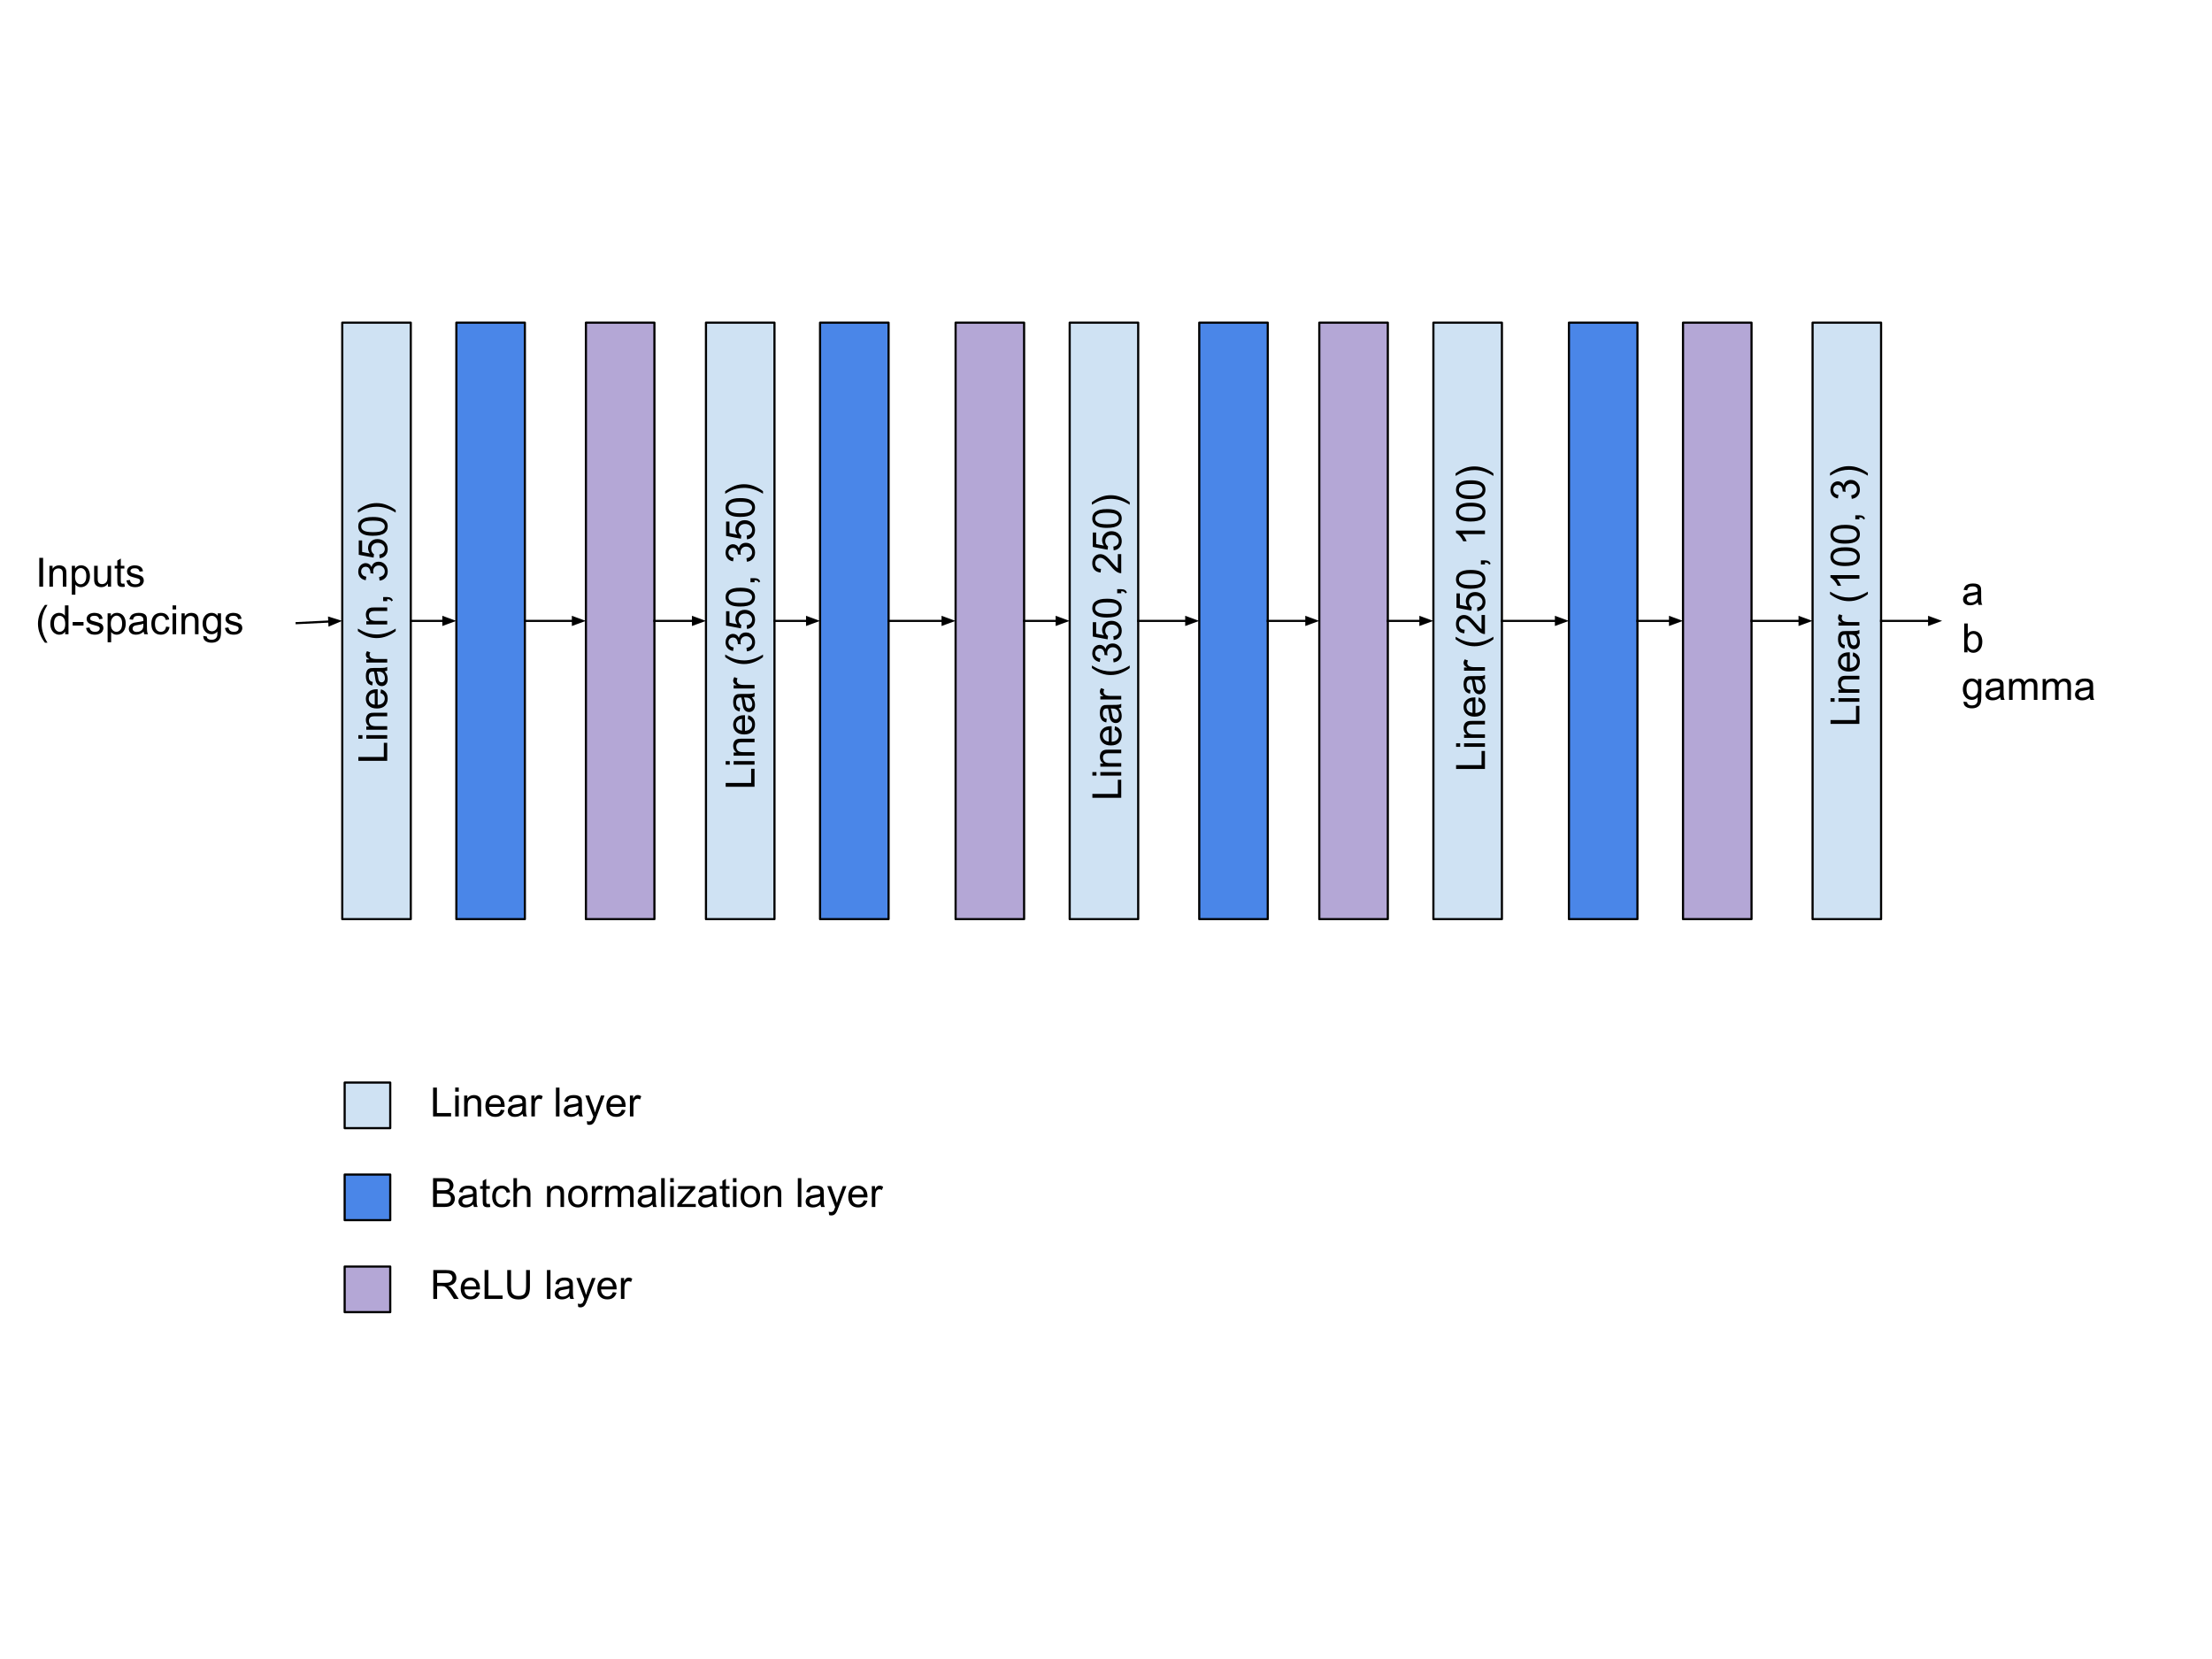 <svg version="1.1" viewBox="0.0 0.0 1024.0 768.0" fill="none" stroke="none" stroke-linecap="square" stroke-miterlimit="10" xmlns:xlink="http://www.w3.org/1999/xlink" xmlns="http://www.w3.org/2000/svg"><clipPath id="p.0"><path d="m0 0l1024.0 0l0 768.0l-1024.0 0l0 -768.0z" clip-rule="nonzero"/></clipPath><g clip-path="url(#p.0)"><path fill="#000000" fill-opacity="0.0" d="m0 0l1024.0 0l0 768.0l-1024.0 0z" fill-rule="evenodd"/><path fill="#cfe2f3" d="m158.442 149.37l31.717 0l0 276.126l-31.717 0z" fill-rule="evenodd"/><path stroke="#000000" stroke-width="1.0" stroke-linejoin="round" stroke-linecap="butt" d="m158.442 149.37l31.717 0l0 276.126l-31.717 0z" fill-rule="evenodd"/><path fill="#4a86e8" d="m211.259 149.37l31.717 0l0 276.126l-31.717 0z" fill-rule="evenodd"/><path stroke="#000000" stroke-width="1.0" stroke-linejoin="round" stroke-linecap="butt" d="m211.259 149.37l31.717 0l0 276.126l-31.717 0z" fill-rule="evenodd"/><path fill="#b4a7d6" d="m271.235 149.37l31.717 0l0 276.126l-31.717 0z" fill-rule="evenodd"/><path stroke="#000000" stroke-width="1.0" stroke-linejoin="round" stroke-linecap="butt" d="m271.235 149.37l31.717 0l0 276.126l-31.717 0z" fill-rule="evenodd"/><path fill="#cfe2f3" d="m326.815 149.37l31.717 0l0 276.126l-31.717 0z" fill-rule="evenodd"/><path stroke="#000000" stroke-width="1.0" stroke-linejoin="round" stroke-linecap="butt" d="m326.815 149.37l31.717 0l0 276.126l-31.717 0z" fill-rule="evenodd"/><path fill="#4a86e8" d="m379.631 149.37l31.717 0l0 276.126l-31.717 0z" fill-rule="evenodd"/><path stroke="#000000" stroke-width="1.0" stroke-linejoin="round" stroke-linecap="butt" d="m379.631 149.37l31.717 0l0 276.126l-31.717 0z" fill-rule="evenodd"/><path fill="#b4a7d6" d="m442.371 149.37l31.717 0l0 276.126l-31.717 0z" fill-rule="evenodd"/><path stroke="#000000" stroke-width="1.0" stroke-linejoin="round" stroke-linecap="butt" d="m442.371 149.37l31.717 0l0 276.126l-31.717 0z" fill-rule="evenodd"/><path fill="#cfe2f3" d="m495.188 149.37l31.717 0l0 276.126l-31.717 0z" fill-rule="evenodd"/><path stroke="#000000" stroke-width="1.0" stroke-linejoin="round" stroke-linecap="butt" d="m495.188 149.37l31.717 0l0 276.126l-31.717 0z" fill-rule="evenodd"/><path fill="#4a86e8" d="m555.164 149.37l31.716 0l0 276.126l-31.716 0z" fill-rule="evenodd"/><path stroke="#000000" stroke-width="1.0" stroke-linejoin="round" stroke-linecap="butt" d="m555.164 149.37l31.716 0l0 276.126l-31.716 0z" fill-rule="evenodd"/><path fill="#b4a7d6" d="m610.744 149.37l31.717 0l0 276.126l-31.717 0z" fill-rule="evenodd"/><path stroke="#000000" stroke-width="1.0" stroke-linejoin="round" stroke-linecap="butt" d="m610.744 149.37l31.717 0l0 276.126l-31.717 0z" fill-rule="evenodd"/><path fill="#cfe2f3" d="m663.56 149.37l31.717 0l0 276.126l-31.717 0z" fill-rule="evenodd"/><path stroke="#000000" stroke-width="1.0" stroke-linejoin="round" stroke-linecap="butt" d="m663.56 149.37l31.717 0l0 276.126l-31.717 0z" fill-rule="evenodd"/><path fill="#4a86e8" d="m726.301 149.37l31.717 0l0 276.126l-31.717 0z" fill-rule="evenodd"/><path stroke="#000000" stroke-width="1.0" stroke-linejoin="round" stroke-linecap="butt" d="m726.301 149.37l31.717 0l0 276.126l-31.717 0z" fill-rule="evenodd"/><path fill="#b4a7d6" d="m779.117 149.37l31.716 0l0 276.126l-31.716 0z" fill-rule="evenodd"/><path stroke="#000000" stroke-width="1.0" stroke-linejoin="round" stroke-linecap="butt" d="m779.117 149.37l31.716 0l0 276.126l-31.716 0z" fill-rule="evenodd"/><path fill="#cfe2f3" d="m839.093 149.37l31.716 0l0 276.126l-31.716 0z" fill-rule="evenodd"/><path stroke="#000000" stroke-width="1.0" stroke-linejoin="round" stroke-linecap="butt" d="m839.093 149.37l31.716 0l0 276.126l-31.716 0z" fill-rule="evenodd"/><path fill="#000000" fill-opacity="0.0" d="m176.849 310.945l589.039 0l0 68.724l-589.039 0z" fill-rule="evenodd"/><path fill="#000000" fill-opacity="0.0" d="m322.378 374.583l0 -177.417l37.827 0l0 177.417z" fill-rule="evenodd"/><path fill="#000000" d="m349.298 364.223l-13.359 0l0 -1.781l11.781 0l0 -6.562l1.578 0l0 8.344zm-11.469 -10.251l-1.891 0l0 -1.641l1.891 0l0 1.641zm11.469 0l-9.672 0l0 -1.641l9.672 0l0 1.641zm0 -4.145l-9.672 0l0 -1.469l1.375 0q-1.594 -1.062 -1.594 -3.078q0 -0.875 0.312 -1.609q0.312 -0.734 0.828 -1.094q0.5 -0.375 1.203 -0.516q0.453 -0.094 1.594 -0.094l5.953 0l0 1.641l-5.891 0q-1.0 0 -1.484 0.203q-0.5 0.188 -0.797 0.672q-0.297 0.484 -0.297 1.141q0 1.047 0.672 1.812q0.656 0.75 2.516 0.75l5.281 0l0 1.641zm-3.109 -17.001l0.203 -1.688q1.484 0.406 2.312 1.484q0.812 1.078 0.812 2.766q0 2.125 -1.297 3.375q-1.312 1.234 -3.672 1.234q-2.453 0 -3.797 -1.25q-1.344 -1.266 -1.344 -3.266q0 -1.938 1.328 -3.156q1.312 -1.234 3.703 -1.234q0.156 0 0.438 0l0 7.219q1.594 -0.094 2.453 -0.906q0.844 -0.812 0.844 -2.016q0 -0.906 -0.469 -1.547q-0.484 -0.641 -1.516 -1.016zm-2.656 5.391l0 -5.406q-1.219 0.109 -1.828 0.625q-0.953 0.781 -0.953 2.031q0 1.125 0.766 1.906q0.75 0.766 2.016 0.844zm4.578 -15.454q0.766 0.922 1.094 1.766q0.312 0.828 0.312 1.797q0 1.594 -0.781 2.453q-0.781 0.859 -1.984 0.859q-0.719 0 -1.297 -0.328q-0.594 -0.328 -0.938 -0.844q-0.359 -0.531 -0.547 -1.188q-0.125 -0.469 -0.25 -1.453q-0.234 -1.984 -0.562 -2.922q-0.344 -0.016 -0.422 -0.016q-1.0 0 -1.422 0.469q-0.547 0.625 -0.547 1.875q0 1.156 0.406 1.703q0.406 0.547 1.422 0.812l-0.219 1.609q-1.016 -0.219 -1.641 -0.719q-0.641 -0.5 -0.984 -1.453q-0.344 -0.953 -0.344 -2.188q0 -1.25 0.297 -2.016q0.281 -0.781 0.734 -1.141q0.438 -0.375 1.109 -0.516q0.422 -0.078 1.516 -0.078l2.188 0q2.281 0 2.891 -0.109q0.594 -0.109 1.156 -0.406l0 1.703q-0.516 0.266 -1.188 0.328zm-3.672 0.141q0.375 0.891 0.625 2.672q0.141 1.016 0.328 1.438q0.188 0.422 0.531 0.656q0.344 0.219 0.781 0.219q0.656 0 1.094 -0.5q0.438 -0.5 0.438 -1.453q0 -0.938 -0.406 -1.672q-0.422 -0.75 -1.141 -1.094q-0.562 -0.266 -1.641 -0.266l-0.609 0zm4.859 -4.188l-9.672 0l0 -1.469l1.469 0q-1.031 -0.562 -1.359 -1.031q-0.328 -0.484 -0.328 -1.062q0 -0.828 0.531 -1.688l1.516 0.562q-0.359 0.609 -0.359 1.203q0 0.547 0.328 0.969q0.328 0.422 0.891 0.609q0.875 0.281 1.922 0.281l5.062 0l0 1.625zm3.922 -14.537q-1.703 1.359 -4.0 2.297q-2.297 0.938 -4.766 0.938q-2.156 0 -4.141 -0.703q-2.312 -0.828 -4.594 -2.531l0 -1.172q1.891 1.094 2.703 1.453q1.25 0.547 2.625 0.875q1.703 0.391 3.422 0.391q4.375 0 8.75 -2.719l0 1.172zm-7.453 -2.635l-0.219 -1.641q1.406 -0.281 2.016 -0.953q0.609 -0.688 0.609 -1.656q0 -1.156 -0.797 -1.953q-0.797 -0.797 -1.984 -0.797q-1.125 0 -1.859 0.734q-0.734 0.734 -0.734 1.875q0 0.469 0.172 1.156l-1.438 -0.188q0.016 -0.156 0.016 -0.266q0 -1.047 -0.547 -1.875q-0.547 -0.844 -1.672 -0.844q-0.906 0 -1.5 0.609q-0.594 0.609 -0.594 1.578q0 0.953 0.609 1.594q0.594 0.641 1.797 0.812l-0.297 1.641q-1.641 -0.297 -2.547 -1.359q-0.906 -1.062 -0.906 -2.656q0 -1.094 0.469 -2.0q0.469 -0.922 1.281 -1.406q0.812 -0.5 1.719 -0.5q0.859 0 1.578 0.469q0.703 0.469 1.125 1.375q0.281 -1.188 1.141 -1.844q0.859 -0.656 2.156 -0.656q1.734 0 2.953 1.281q1.219 1.266 1.219 3.219q0 1.766 -1.047 2.922q-1.047 1.156 -2.719 1.328zm0.031 -10.376l-0.141 -1.719q1.25 -0.188 1.891 -0.875q0.625 -0.703 0.625 -1.688q0 -1.188 -0.891 -2.0q-0.891 -0.828 -2.359 -0.828q-1.406 0 -2.219 0.797q-0.812 0.781 -0.812 2.062q0 0.781 0.359 1.422q0.359 0.641 0.938 1.0l-0.203 1.547l-6.859 -1.297l0 -6.641l1.562 0l0 5.328l3.594 0.719q-0.844 -1.203 -0.844 -2.516q0 -1.75 1.219 -2.953q1.203 -1.203 3.109 -1.203q1.812 0 3.141 1.047q1.625 1.297 1.625 3.516q0 1.812 -1.016 2.969q-1.031 1.156 -2.719 1.312zm-3.094 -10.376q-2.359 0 -3.797 -0.484q-1.453 -0.484 -2.234 -1.438q-0.781 -0.969 -0.781 -2.422q0 -1.078 0.438 -1.891q0.422 -0.812 1.25 -1.328q0.812 -0.531 1.984 -0.828q1.156 -0.312 3.141 -0.312q2.359 0 3.812 0.484q1.438 0.484 2.234 1.453q0.781 0.953 0.781 2.422q0 1.922 -1.391 3.031q-1.672 1.312 -5.438 1.312zm0 -1.672q3.297 0 4.391 -0.766q1.078 -0.781 1.078 -1.906q0 -1.141 -1.094 -1.906q-1.094 -0.766 -4.375 -0.766q-3.297 0 -4.375 0.766q-1.078 0.766 -1.078 1.922q0 1.125 0.953 1.797q1.219 0.859 4.5 0.859zm6.594 -9.579l-1.875 0l0 -1.875l1.875 0q1.031 0 1.656 0.375q0.641 0.359 0.984 1.156l-0.703 0.453q-0.219 -0.516 -0.672 -0.766q-0.438 -0.25 -1.266 -0.281l0 0.938zm-3.531 -9.492l-0.219 -1.641q1.406 -0.281 2.016 -0.953q0.609 -0.688 0.609 -1.656q0 -1.156 -0.797 -1.953q-0.797 -0.797 -1.984 -0.797q-1.125 0 -1.859 0.734q-0.734 0.734 -0.734 1.875q0 0.469 0.172 1.156l-1.438 -0.188q0.016 -0.156 0.016 -0.266q0 -1.047 -0.547 -1.875q-0.547 -0.844 -1.672 -0.844q-0.906 0 -1.5 0.609q-0.594 0.609 -0.594 1.578q0 0.953 0.609 1.594q0.594 0.641 1.797 0.812l-0.297 1.641q-1.641 -0.297 -2.547 -1.359q-0.906 -1.062 -0.906 -2.656q0 -1.094 0.469 -2.0q0.469 -0.922 1.281 -1.406q0.812 -0.5 1.719 -0.5q0.859 0 1.578 0.469q0.703 0.469 1.125 1.375q0.281 -1.188 1.141 -1.844q0.859 -0.656 2.156 -0.656q1.734 0 2.953 1.281q1.219 1.266 1.219 3.219q0 1.766 -1.047 2.922q-1.047 1.156 -2.719 1.328zm0.031 -10.376l-0.141 -1.719q1.25 -0.188 1.891 -0.875q0.625 -0.703 0.625 -1.688q0 -1.188 -0.891 -2.0q-0.891 -0.828 -2.359 -0.828q-1.406 0 -2.219 0.797q-0.812 0.781 -0.812 2.062q0 0.781 0.359 1.422q0.359 0.641 0.938 1.0l-0.203 1.547l-6.859 -1.297l0 -6.641l1.562 0l0 5.328l3.594 0.719q-0.844 -1.203 -0.844 -2.516q0 -1.75 1.219 -2.953q1.203 -1.203 3.109 -1.203q1.812 0 3.141 1.047q1.625 1.297 1.625 3.516q0 1.812 -1.016 2.969q-1.031 1.156 -2.719 1.312zm-3.094 -10.376q-2.359 0 -3.797 -0.484q-1.453 -0.484 -2.234 -1.438q-0.781 -0.969 -0.781 -2.422q0 -1.078 0.438 -1.891q0.422 -0.812 1.25 -1.328q0.812 -0.531 1.984 -0.828q1.156 -0.312 3.141 -0.312q2.359 0 3.812 0.484q1.438 0.484 2.234 1.453q0.781 0.953 0.781 2.422q0 1.922 -1.391 3.031q-1.672 1.312 -5.438 1.312zm0 -1.672q3.297 0 4.391 -0.766q1.078 -0.781 1.078 -1.906q0 -1.141 -1.094 -1.906q-1.094 -0.766 -4.375 -0.766q-3.297 0 -4.375 0.766q-1.078 0.766 -1.078 1.922q0 1.125 0.953 1.797q1.219 0.859 4.5 0.859zm10.516 -10.235l0 1.188q-4.375 -2.734 -8.75 -2.734q-1.719 0 -3.391 0.391q-1.375 0.312 -2.625 0.875q-0.828 0.359 -2.734 1.469l0 -1.188q2.281 -1.703 4.594 -2.531q1.984 -0.688 4.141 -0.688q2.469 0 4.766 0.938q2.297 0.938 4.0 2.281z" fill-rule="nonzero"/><path fill="#000000" fill-opacity="0.0" d="m152.332 362.567l0 -153.386l37.827 0l0 153.386z" fill-rule="evenodd"/><path fill="#000000" d="m179.252 352.208l-13.359 0l0 -1.781l11.781 0l0 -6.562l1.578 0l0 8.344zm-11.469 -10.251l-1.891 0l0 -1.641l1.891 0l0 1.641zm11.469 0l-9.672 0l0 -1.641l9.672 0l0 1.641zm0 -4.145l-9.672 0l0 -1.469l1.375 0q-1.594 -1.062 -1.594 -3.078q0 -0.875 0.312 -1.609q0.312 -0.734 0.828 -1.094q0.5 -0.375 1.203 -0.516q0.453 -0.094 1.594 -0.094l5.953 0l0 1.641l-5.891 0q-1.0 0 -1.484 0.203q-0.5 0.188 -0.797 0.672q-0.297 0.484 -0.297 1.141q0 1.047 0.672 1.812q0.656 0.75 2.516 0.75l5.281 0l0 1.641zm-3.109 -17.001l0.203 -1.688q1.484 0.406 2.312 1.484q0.812 1.078 0.812 2.766q0 2.125 -1.297 3.375q-1.312 1.234 -3.672 1.234q-2.453 0 -3.797 -1.25q-1.344 -1.266 -1.344 -3.266q0 -1.938 1.328 -3.156q1.312 -1.234 3.703 -1.234q0.156 0 0.438 0l0 7.219q1.594 -0.094 2.453 -0.906q0.844 -0.812 0.844 -2.016q0 -0.906 -0.469 -1.547q-0.484 -0.641 -1.516 -1.016zm-2.656 5.391l0 -5.406q-1.219 0.109 -1.828 0.625q-0.953 0.781 -0.953 2.031q0 1.125 0.766 1.906q0.75 0.766 2.016 0.844zm4.578 -15.454q0.766 0.922 1.094 1.766q0.312 0.828 0.312 1.797q0 1.594 -0.781 2.453q-0.781 0.859 -1.984 0.859q-0.719 0 -1.297 -0.328q-0.594 -0.328 -0.938 -0.844q-0.359 -0.531 -0.547 -1.188q-0.125 -0.469 -0.25 -1.453q-0.234 -1.984 -0.562 -2.922q-0.344 -0.016 -0.422 -0.016q-1.0 0 -1.422 0.469q-0.547 0.625 -0.547 1.875q0 1.156 0.406 1.703q0.406 0.547 1.422 0.812l-0.219 1.609q-1.016 -0.219 -1.641 -0.719q-0.641 -0.5 -0.984 -1.453q-0.344 -0.953 -0.344 -2.188q0 -1.25 0.297 -2.016q0.281 -0.781 0.734 -1.141q0.438 -0.375 1.109 -0.516q0.422 -0.078 1.516 -0.078l2.188 0q2.281 0 2.891 -0.109q0.594 -0.109 1.156 -0.406l0 1.703q-0.516 0.266 -1.188 0.328zm-3.672 0.141q0.375 0.891 0.625 2.672q0.141 1.016 0.328 1.438q0.188 0.422 0.531 0.656q0.344 0.219 0.781 0.219q0.656 0 1.094 -0.5q0.438 -0.5 0.438 -1.453q0 -0.938 -0.406 -1.672q-0.422 -0.75 -1.141 -1.094q-0.562 -0.266 -1.641 -0.266l-0.609 0zm4.859 -4.188l-9.672 0l0 -1.469l1.469 0q-1.031 -0.562 -1.359 -1.031q-0.328 -0.484 -0.328 -1.062q0 -0.828 0.531 -1.688l1.516 0.562q-0.359 0.609 -0.359 1.203q0 0.547 0.328 0.969q0.328 0.422 0.891 0.609q0.875 0.281 1.922 0.281l5.062 0l0 1.625zm3.922 -14.537q-1.703 1.359 -4.0 2.297q-2.297 0.938 -4.766 0.938q-2.156 0 -4.141 -0.703q-2.312 -0.828 -4.594 -2.531l0 -1.172q1.891 1.094 2.703 1.453q1.25 0.547 2.625 0.875q1.703 0.391 3.422 0.391q4.375 0 8.75 -2.719l0 1.172zm-3.922 -3.088l-9.672 0l0 -1.469l1.375 0q-1.594 -1.062 -1.594 -3.078q0 -0.875 0.312 -1.609q0.312 -0.734 0.828 -1.094q0.5 -0.375 1.203 -0.516q0.453 -0.094 1.594 -0.094l5.953 0l0 1.641l-5.891 0q-1.0 0 -1.484 0.203q-0.5 0.188 -0.797 0.672q-0.297 0.484 -0.297 1.141q0 1.047 0.672 1.812q0.656 0.75 2.516 0.75l5.281 0l0 1.641zm0 -10.798l-1.875 0l0 -1.875l1.875 0q1.031 0 1.656 0.375q0.641 0.359 0.984 1.156l-0.703 0.453q-0.219 -0.516 -0.672 -0.766q-0.438 -0.25 -1.266 -0.281l0 0.938zm-3.531 -9.492l-0.219 -1.641q1.406 -0.281 2.016 -0.953q0.609 -0.688 0.609 -1.656q0 -1.156 -0.797 -1.953q-0.797 -0.797 -1.984 -0.797q-1.125 0 -1.859 0.734q-0.734 0.734 -0.734 1.875q0 0.469 0.172 1.156l-1.438 -0.188q0.016 -0.156 0.016 -0.266q0 -1.047 -0.547 -1.875q-0.547 -0.844 -1.672 -0.844q-0.906 0 -1.5 0.609q-0.594 0.609 -0.594 1.578q0 0.953 0.609 1.594q0.594 0.641 1.797 0.812l-0.297 1.641q-1.641 -0.297 -2.547 -1.359q-0.906 -1.062 -0.906 -2.656q0 -1.094 0.469 -2.0q0.469 -0.922 1.281 -1.406q0.812 -0.5 1.719 -0.5q0.859 0 1.578 0.469q0.703 0.469 1.125 1.375q0.281 -1.188 1.141 -1.844q0.859 -0.656 2.156 -0.656q1.734 0 2.953 1.281q1.219 1.266 1.219 3.219q0 1.766 -1.047 2.922q-1.047 1.156 -2.719 1.328zm0.031 -10.376l-0.141 -1.719q1.25 -0.188 1.891 -0.875q0.625 -0.703 0.625 -1.688q0 -1.188 -0.891 -2.0q-0.891 -0.828 -2.359 -0.828q-1.406 0 -2.219 0.797q-0.812 0.781 -0.812 2.062q0 0.781 0.359 1.422q0.359 0.641 0.938 1.0l-0.203 1.547l-6.859 -1.297l0 -6.641l1.562 0l0 5.328l3.594 0.719q-0.844 -1.203 -0.844 -2.516q0 -1.75 1.219 -2.953q1.203 -1.203 3.109 -1.203q1.812 0 3.141 1.047q1.625 1.297 1.625 3.516q0 1.812 -1.016 2.969q-1.031 1.156 -2.719 1.312zm-3.094 -10.376q-2.359 0 -3.797 -0.484q-1.453 -0.484 -2.234 -1.438q-0.781 -0.969 -0.781 -2.422q0 -1.078 0.438 -1.891q0.422 -0.812 1.25 -1.328q0.812 -0.531 1.984 -0.828q1.156 -0.312 3.141 -0.312q2.359 0 3.812 0.484q1.438 0.484 2.234 1.453q0.781 0.953 0.781 2.422q0 1.922 -1.391 3.031q-1.672 1.312 -5.438 1.312zm0 -1.672q3.297 0 4.391 -0.766q1.078 -0.781 1.078 -1.906q0 -1.141 -1.094 -1.906q-1.094 -0.766 -4.375 -0.766q-3.297 0 -4.375 0.766q-1.078 0.766 -1.078 1.922q0 1.125 0.953 1.797q1.219 0.859 4.5 0.859zm10.516 -10.235l0 1.188q-4.375 -2.734 -8.75 -2.734q-1.719 0 -3.391 0.391q-1.375 0.312 -2.625 0.875q-0.828 0.359 -2.734 1.469l0 -1.188q2.281 -1.703 4.594 -2.531q1.984 -0.688 4.141 -0.688q2.469 0 4.766 0.938q2.297 0.938 4.0 2.281z" fill-rule="nonzero"/><path fill="#000000" fill-opacity="0.0" d="m660.505 366.341l0 -181.795l37.827 0l0 181.795z" fill-rule="evenodd"/><path fill="#000000" d="m687.425 355.982l-13.359 0l0 -1.781l11.781 0l0 -6.562l1.578 0l0 8.344zm-11.469 -10.251l-1.891 0l0 -1.641l1.891 0l0 1.641zm11.469 0l-9.672 0l0 -1.641l9.672 0l0 1.641zm0 -4.145l-9.672 0l0 -1.469l1.375 0q-1.594 -1.062 -1.594 -3.078q0 -0.875 0.312 -1.609q0.312 -0.734 0.828 -1.094q0.5 -0.375 1.203 -0.516q0.453 -0.094 1.594 -0.094l5.953 0l0 1.641l-5.891 0q-1.0 0 -1.484 0.203q-0.5 0.188 -0.797 0.672q-0.297 0.484 -0.297 1.141q0 1.047 0.672 1.812q0.656 0.75 2.516 0.75l5.281 0l0 1.641zm-3.109 -17.001l0.203 -1.688q1.484 0.406 2.312 1.484q0.812 1.078 0.812 2.766q0 2.125 -1.297 3.375q-1.312 1.234 -3.672 1.234q-2.453 0 -3.797 -1.25q-1.344 -1.266 -1.344 -3.266q0 -1.938 1.328 -3.156q1.312 -1.234 3.703 -1.234q0.156 0 0.438 0l0 7.219q1.594 -0.094 2.453 -0.906q0.844 -0.812 0.844 -2.016q0 -0.906 -0.469 -1.547q-0.484 -0.641 -1.516 -1.016zm-2.656 5.391l0 -5.406q-1.219 0.109 -1.828 0.625q-0.953 0.781 -0.953 2.031q0 1.125 0.766 1.906q0.75 0.766 2.016 0.844zm4.578 -15.454q0.766 0.922 1.094 1.766q0.312 0.828 0.312 1.797q0 1.594 -0.781 2.453q-0.781 0.859 -1.984 0.859q-0.719 0 -1.297 -0.328q-0.594 -0.328 -0.938 -0.844q-0.359 -0.531 -0.547 -1.188q-0.125 -0.469 -0.25 -1.453q-0.234 -1.984 -0.562 -2.922q-0.344 -0.016 -0.422 -0.016q-1.0 0 -1.422 0.469q-0.547 0.625 -0.547 1.875q0 1.156 0.406 1.703q0.406 0.547 1.422 0.812l-0.219 1.609q-1.016 -0.219 -1.641 -0.719q-0.641 -0.5 -0.984 -1.453q-0.344 -0.953 -0.344 -2.188q0 -1.25 0.297 -2.016q0.281 -0.781 0.734 -1.141q0.438 -0.375 1.109 -0.516q0.422 -0.078 1.516 -0.078l2.188 0q2.281 0 2.891 -0.109q0.594 -0.109 1.156 -0.406l0 1.703q-0.516 0.266 -1.188 0.328zm-3.672 0.141q0.375 0.891 0.625 2.672q0.141 1.016 0.328 1.438q0.188 0.422 0.531 0.656q0.344 0.219 0.781 0.219q0.656 0 1.094 -0.5q0.438 -0.5 0.438 -1.453q0 -0.938 -0.406 -1.672q-0.422 -0.75 -1.141 -1.094q-0.562 -0.266 -1.641 -0.266l-0.609 0zm4.859 -4.188l-9.672 0l0 -1.469l1.469 0q-1.031 -0.562 -1.359 -1.031q-0.328 -0.484 -0.328 -1.062q0 -0.828 0.531 -1.688l1.516 0.562q-0.359 0.609 -0.359 1.203q0 0.547 0.328 0.969q0.328 0.422 0.891 0.609q0.875 0.281 1.922 0.281l5.062 0l0 1.625zm3.922 -14.537q-1.703 1.359 -4.0 2.297q-2.297 0.938 -4.766 0.938q-2.156 0 -4.141 -0.703q-2.312 -0.828 -4.594 -2.531l0 -1.172q1.891 1.094 2.703 1.453q1.25 0.547 2.625 0.875q1.703 0.391 3.422 0.391q4.375 0 8.75 -2.719l0 1.172zm-5.5 -11.244l1.578 0l0 8.828q-0.594 0.016 -1.141 -0.188q-0.906 -0.344 -1.781 -1.078q-0.875 -0.75 -2.016 -2.156q-1.781 -2.172 -2.828 -2.938q-1.047 -0.766 -1.969 -0.766q-0.984 0 -1.641 0.703q-0.672 0.688 -0.672 1.812q0 1.188 0.719 1.906q0.703 0.703 1.953 0.703l-0.172 1.688q-1.891 -0.172 -2.875 -1.297q-0.984 -1.141 -0.984 -3.031q0 -1.922 1.062 -3.047q1.062 -1.125 2.641 -1.125q0.797 0 1.578 0.328q0.781 0.328 1.641 1.094q0.844 0.75 2.344 2.531q1.234 1.469 1.688 1.891q0.438 0.422 0.875 0.688l0 -6.547zm-1.922 -1.766l-0.141 -1.719q1.25 -0.188 1.891 -0.875q0.625 -0.703 0.625 -1.688q0 -1.188 -0.891 -2.0q-0.891 -0.828 -2.359 -0.828q-1.406 0 -2.219 0.797q-0.812 0.781 -0.812 2.062q0 0.781 0.359 1.422q0.359 0.641 0.938 1.0l-0.203 1.547l-6.859 -1.297l0 -6.641l1.562 0l0 5.328l3.594 0.719q-0.844 -1.203 -0.844 -2.516q0 -1.75 1.219 -2.953q1.203 -1.203 3.109 -1.203q1.812 0 3.141 1.047q1.625 1.297 1.625 3.516q0 1.812 -1.016 2.969q-1.031 1.156 -2.719 1.312zm-3.094 -10.376q-2.359 0 -3.797 -0.484q-1.453 -0.484 -2.234 -1.438q-0.781 -0.969 -0.781 -2.422q0 -1.078 0.438 -1.891q0.422 -0.812 1.25 -1.328q0.812 -0.531 1.984 -0.828q1.156 -0.312 3.141 -0.312q2.359 0 3.812 0.484q1.438 0.484 2.234 1.453q0.781 0.953 0.781 2.422q0 1.922 -1.391 3.031q-1.672 1.312 -5.438 1.312zm0 -1.672q3.297 0 4.391 -0.766q1.078 -0.781 1.078 -1.906q0 -1.141 -1.094 -1.906q-1.094 -0.766 -4.375 -0.766q-3.297 0 -4.375 0.766q-1.078 0.766 -1.078 1.922q0 1.125 0.953 1.797q1.219 0.859 4.5 0.859zm6.594 -9.579l-1.875 0l0 -1.875l1.875 0q1.031 0 1.656 0.375q0.641 0.359 0.984 1.156l-0.703 0.453q-0.219 -0.516 -0.672 -0.766q-0.438 -0.25 -1.266 -0.281l0 0.938zm0 -15.663l0 1.641l-10.453 0q0.562 0.594 1.141 1.562q0.562 0.953 0.844 1.719l-1.594 0q-0.641 -1.375 -1.562 -2.406q-0.922 -1.031 -1.781 -1.453l0 -1.062l13.406 0zm-6.594 -4.204q-2.359 0 -3.797 -0.484q-1.453 -0.484 -2.234 -1.438q-0.781 -0.969 -0.781 -2.422q0 -1.078 0.438 -1.891q0.422 -0.812 1.25 -1.328q0.812 -0.531 1.984 -0.828q1.156 -0.312 3.141 -0.312q2.359 0 3.812 0.484q1.438 0.484 2.234 1.453q0.781 0.953 0.781 2.422q0 1.922 -1.391 3.031q-1.672 1.312 -5.438 1.312zm0 -1.672q3.297 0 4.391 -0.766q1.078 -0.781 1.078 -1.906q0 -1.141 -1.094 -1.906q-1.094 -0.766 -4.375 -0.766q-3.297 0 -4.375 0.766q-1.078 0.766 -1.078 1.922q0 1.125 0.953 1.797q1.219 0.859 4.5 0.859zm0 -8.704q-2.359 0 -3.797 -0.484q-1.453 -0.484 -2.234 -1.438q-0.781 -0.969 -0.781 -2.422q0 -1.078 0.438 -1.891q0.422 -0.812 1.25 -1.328q0.812 -0.531 1.984 -0.828q1.156 -0.312 3.141 -0.312q2.359 0 3.812 0.484q1.438 0.484 2.234 1.453q0.781 0.953 0.781 2.422q0 1.922 -1.391 3.031q-1.672 1.312 -5.438 1.312zm0 -1.672q3.297 0 4.391 -0.766q1.078 -0.781 1.078 -1.906q0 -1.141 -1.094 -1.906q-1.094 -0.766 -4.375 -0.766q-3.297 0 -4.375 0.766q-1.078 0.766 -1.078 1.922q0 1.125 0.953 1.797q1.219 0.859 4.5 0.859zm10.516 -10.235l0 1.188q-4.375 -2.734 -8.75 -2.734q-1.719 0 -3.391 0.391q-1.375 0.312 -2.625 0.875q-0.828 0.359 -2.734 1.469l0 -1.188q2.281 -1.703 4.594 -2.531q1.984 -0.688 4.141 -0.688q2.469 0 4.766 0.938q2.297 0.938 4.0 2.281z" fill-rule="nonzero"/><path fill="#000000" fill-opacity="0.0" d="m492.133 379.669l0 -187.591l37.827 0l0 187.591z" fill-rule="evenodd"/><path fill="#000000" d="m519.053 369.31l-13.359 0l0 -1.781l11.781 0l0 -6.562l1.578 0l0 8.344zm-11.469 -10.251l-1.891 0l0 -1.641l1.891 0l0 1.641zm11.469 0l-9.672 0l0 -1.641l9.672 0l0 1.641zm0 -4.145l-9.672 0l0 -1.469l1.375 0q-1.594 -1.062 -1.594 -3.078q0 -0.875 0.312 -1.609q0.312 -0.734 0.828 -1.094q0.5 -0.375 1.203 -0.516q0.453 -0.094 1.594 -0.094l5.953 0l0 1.641l-5.891 0q-1.0 0 -1.484 0.203q-0.5 0.188 -0.797 0.672q-0.297 0.484 -0.297 1.141q0 1.047 0.672 1.812q0.656 0.75 2.516 0.75l5.281 0l0 1.641zm-3.109 -17.001l0.203 -1.688q1.484 0.406 2.312 1.484q0.812 1.078 0.812 2.766q0 2.125 -1.297 3.375q-1.312 1.234 -3.672 1.234q-2.453 0 -3.797 -1.25q-1.344 -1.266 -1.344 -3.266q0 -1.938 1.328 -3.156q1.312 -1.234 3.703 -1.234q0.156 0 0.438 0l0 7.219q1.594 -0.094 2.453 -0.906q0.844 -0.812 0.844 -2.016q0 -0.906 -0.469 -1.547q-0.484 -0.641 -1.516 -1.016zm-2.656 5.391l0 -5.406q-1.219 0.109 -1.828 0.625q-0.953 0.781 -0.953 2.031q0 1.125 0.766 1.906q0.75 0.766 2.016 0.844zm4.578 -15.454q0.766 0.922 1.094 1.766q0.312 0.828 0.312 1.797q0 1.594 -0.781 2.453q-0.781 0.859 -1.984 0.859q-0.719 0 -1.297 -0.328q-0.594 -0.328 -0.938 -0.844q-0.359 -0.531 -0.547 -1.188q-0.125 -0.469 -0.25 -1.453q-0.234 -1.984 -0.562 -2.922q-0.344 -0.016 -0.422 -0.016q-1.0 0 -1.422 0.469q-0.547 0.625 -0.547 1.875q0 1.156 0.406 1.703q0.406 0.547 1.422 0.812l-0.219 1.609q-1.016 -0.219 -1.641 -0.719q-0.641 -0.5 -0.984 -1.453q-0.344 -0.953 -0.344 -2.188q0 -1.25 0.297 -2.016q0.281 -0.781 0.734 -1.141q0.438 -0.375 1.109 -0.516q0.422 -0.078 1.516 -0.078l2.188 0q2.281 0 2.891 -0.109q0.594 -0.109 1.156 -0.406l0 1.703q-0.516 0.266 -1.188 0.328zm-3.672 0.141q0.375 0.891 0.625 2.672q0.141 1.016 0.328 1.438q0.188 0.422 0.531 0.656q0.344 0.219 0.781 0.219q0.656 0 1.094 -0.5q0.438 -0.5 0.438 -1.453q0 -0.938 -0.406 -1.672q-0.422 -0.75 -1.141 -1.094q-0.562 -0.266 -1.641 -0.266l-0.609 0zm4.859 -4.188l-9.672 0l0 -1.469l1.469 0q-1.031 -0.562 -1.359 -1.031q-0.328 -0.484 -0.328 -1.062q0 -0.828 0.531 -1.688l1.516 0.562q-0.359 0.609 -0.359 1.203q0 0.547 0.328 0.969q0.328 0.422 0.891 0.609q0.875 0.281 1.922 0.281l5.062 0l0 1.625zm3.922 -14.537q-1.703 1.359 -4.0 2.297q-2.297 0.938 -4.766 0.938q-2.156 0 -4.141 -0.703q-2.312 -0.828 -4.594 -2.531l0 -1.172q1.891 1.094 2.703 1.453q1.25 0.547 2.625 0.875q1.703 0.391 3.422 0.391q4.375 0 8.75 -2.719l0 1.172zm-7.453 -2.635l-0.219 -1.641q1.406 -0.281 2.016 -0.953q0.609 -0.688 0.609 -1.656q0 -1.156 -0.797 -1.953q-0.797 -0.797 -1.984 -0.797q-1.125 0 -1.859 0.734q-0.734 0.734 -0.734 1.875q0 0.469 0.172 1.156l-1.438 -0.188q0.016 -0.156 0.016 -0.266q0 -1.047 -0.547 -1.875q-0.547 -0.844 -1.672 -0.844q-0.906 0 -1.5 0.609q-0.594 0.609 -0.594 1.578q0 0.953 0.609 1.594q0.594 0.641 1.797 0.812l-0.297 1.641q-1.641 -0.297 -2.547 -1.359q-0.906 -1.062 -0.906 -2.656q0 -1.094 0.469 -2.0q0.469 -0.922 1.281 -1.406q0.812 -0.5 1.719 -0.5q0.859 0 1.578 0.469q0.703 0.469 1.125 1.375q0.281 -1.188 1.141 -1.844q0.859 -0.656 2.156 -0.656q1.734 0 2.953 1.281q1.219 1.266 1.219 3.219q0 1.766 -1.047 2.922q-1.047 1.156 -2.719 1.328zm0.031 -10.376l-0.141 -1.719q1.25 -0.188 1.891 -0.875q0.625 -0.703 0.625 -1.688q0 -1.188 -0.891 -2.0q-0.891 -0.828 -2.359 -0.828q-1.406 0 -2.219 0.797q-0.812 0.781 -0.812 2.062q0 0.781 0.359 1.422q0.359 0.641 0.938 1.0l-0.203 1.547l-6.859 -1.297l0 -6.641l1.562 0l0 5.328l3.594 0.719q-0.844 -1.203 -0.844 -2.516q0 -1.75 1.219 -2.953q1.203 -1.203 3.109 -1.203q1.812 0 3.141 1.047q1.625 1.297 1.625 3.516q0 1.812 -1.016 2.969q-1.031 1.156 -2.719 1.312zm-3.094 -10.376q-2.359 0 -3.797 -0.484q-1.453 -0.484 -2.234 -1.438q-0.781 -0.969 -0.781 -2.422q0 -1.078 0.438 -1.891q0.422 -0.812 1.25 -1.328q0.812 -0.531 1.984 -0.828q1.156 -0.312 3.141 -0.312q2.359 0 3.812 0.484q1.438 0.484 2.234 1.453q0.781 0.953 0.781 2.422q0 1.922 -1.391 3.031q-1.672 1.312 -5.438 1.312zm0 -1.672q3.297 0 4.391 -0.766q1.078 -0.781 1.078 -1.906q0 -1.141 -1.094 -1.906q-1.094 -0.766 -4.375 -0.766q-3.297 0 -4.375 0.766q-1.078 0.766 -1.078 1.922q0 1.125 0.953 1.797q1.219 0.859 4.5 0.859zm6.594 -9.579l-1.875 0l0 -1.875l1.875 0q1.031 0 1.656 0.375q0.641 0.359 0.984 1.156l-0.703 0.453q-0.219 -0.516 -0.672 -0.766q-0.438 -0.25 -1.266 -0.281l0 0.938zm-1.578 -18.101l1.578 0l0 8.828q-0.594 0.016 -1.141 -0.188q-0.906 -0.344 -1.781 -1.078q-0.875 -0.75 -2.016 -2.156q-1.781 -2.172 -2.828 -2.938q-1.047 -0.766 -1.969 -0.766q-0.984 0 -1.641 0.703q-0.672 0.688 -0.672 1.812q0 1.188 0.719 1.906q0.703 0.703 1.953 0.703l-0.172 1.688q-1.891 -0.172 -2.875 -1.297q-0.984 -1.141 -0.984 -3.031q0 -1.922 1.062 -3.047q1.062 -1.125 2.641 -1.125q0.797 0 1.578 0.328q0.781 0.328 1.641 1.094q0.844 0.75 2.344 2.531q1.234 1.469 1.688 1.891q0.438 0.422 0.875 0.688l0 -6.547zm-1.922 -1.766l-0.141 -1.719q1.25 -0.188 1.891 -0.875q0.625 -0.703 0.625 -1.688q0 -1.188 -0.891 -2.0q-0.891 -0.828 -2.359 -0.828q-1.406 0 -2.219 0.797q-0.812 0.781 -0.812 2.062q0 0.781 0.359 1.422q0.359 0.641 0.938 1.0l-0.203 1.547l-6.859 -1.297l0 -6.641l1.562 0l0 5.328l3.594 0.719q-0.844 -1.203 -0.844 -2.516q0 -1.75 1.219 -2.953q1.203 -1.203 3.109 -1.203q1.812 0 3.141 1.047q1.625 1.297 1.625 3.516q0 1.812 -1.016 2.969q-1.031 1.156 -2.719 1.312zm-3.094 -10.376q-2.359 0 -3.797 -0.484q-1.453 -0.484 -2.234 -1.438q-0.781 -0.969 -0.781 -2.422q0 -1.078 0.438 -1.891q0.422 -0.812 1.25 -1.328q0.812 -0.531 1.984 -0.828q1.156 -0.312 3.141 -0.312q2.359 0 3.812 0.484q1.438 0.484 2.234 1.453q0.781 0.953 0.781 2.422q0 1.922 -1.391 3.031q-1.672 1.312 -5.438 1.312zm0 -1.672q3.297 0 4.391 -0.766q1.078 -0.781 1.078 -1.906q0 -1.141 -1.094 -1.906q-1.094 -0.766 -4.375 -0.766q-3.297 0 -4.375 0.766q-1.078 0.766 -1.078 1.922q0 1.125 0.953 1.797q1.219 0.859 4.5 0.859zm10.516 -10.235l0 1.188q-4.375 -2.734 -8.75 -2.734q-1.719 0 -3.391 0.391q-1.375 0.312 -2.625 0.875q-0.828 0.359 -2.734 1.469l0 -1.188q2.281 -1.703 4.594 -2.531q1.984 -0.688 4.141 -0.688q2.469 0 4.766 0.938q2.297 0.938 4.0 2.281z" fill-rule="nonzero"/><path fill="#000000" fill-opacity="0.0" d="m833.84 345.465l0 -153.386l37.827 0l0 153.386z" fill-rule="evenodd"/><path fill="#000000" d="m860.76 335.105l-13.359 0l0 -1.781l11.781 0l0 -6.562l1.578 0l0 8.344zm-11.469 -10.251l-1.891 0l0 -1.641l1.891 0l0 1.641zm11.469 0l-9.672 0l0 -1.641l9.672 0l0 1.641zm0 -4.145l-9.672 0l0 -1.469l1.375 0q-1.594 -1.062 -1.594 -3.078q0 -0.875 0.312 -1.609q0.312 -0.734 0.828 -1.094q0.5 -0.375 1.203 -0.516q0.453 -0.094 1.594 -0.094l5.953 0l0 1.641l-5.891 0q-1.0 0 -1.484 0.203q-0.5 0.188 -0.797 0.672q-0.297 0.484 -0.297 1.141q0 1.047 0.672 1.812q0.656 0.75 2.516 0.75l5.281 0l0 1.641zm-3.109 -17.001l0.203 -1.688q1.484 0.406 2.312 1.484q0.812 1.078 0.812 2.766q0 2.125 -1.297 3.375q-1.312 1.234 -3.672 1.234q-2.453 0 -3.797 -1.25q-1.344 -1.266 -1.344 -3.266q0 -1.938 1.328 -3.156q1.312 -1.234 3.703 -1.234q0.156 0 0.438 0l0 7.219q1.594 -0.094 2.453 -0.906q0.844 -0.812 0.844 -2.016q0 -0.906 -0.469 -1.547q-0.484 -0.641 -1.516 -1.016zm-2.656 5.391l0 -5.406q-1.219 0.109 -1.828 0.625q-0.953 0.781 -0.953 2.031q0 1.125 0.766 1.906q0.75 0.766 2.016 0.844zm4.578 -15.454q0.766 0.922 1.094 1.766q0.312 0.828 0.312 1.797q0 1.594 -0.781 2.453q-0.781 0.859 -1.984 0.859q-0.719 0 -1.297 -0.328q-0.594 -0.328 -0.938 -0.844q-0.359 -0.531 -0.547 -1.188q-0.125 -0.469 -0.25 -1.453q-0.234 -1.984 -0.562 -2.922q-0.344 -0.016 -0.422 -0.016q-1.0 0 -1.422 0.469q-0.547 0.625 -0.547 1.875q0 1.156 0.406 1.703q0.406 0.547 1.422 0.812l-0.219 1.609q-1.016 -0.219 -1.641 -0.719q-0.641 -0.5 -0.984 -1.453q-0.344 -0.953 -0.344 -2.188q0 -1.25 0.297 -2.016q0.281 -0.781 0.734 -1.141q0.438 -0.375 1.109 -0.516q0.422 -0.078 1.516 -0.078l2.188 0q2.281 0 2.891 -0.109q0.594 -0.109 1.156 -0.406l0 1.703q-0.516 0.266 -1.188 0.328zm-3.672 0.141q0.375 0.891 0.625 2.672q0.141 1.016 0.328 1.438q0.188 0.422 0.531 0.656q0.344 0.219 0.781 0.219q0.656 0 1.094 -0.5q0.438 -0.5 0.438 -1.453q0 -0.938 -0.406 -1.672q-0.422 -0.75 -1.141 -1.094q-0.562 -0.266 -1.641 -0.266l-0.609 0zm4.859 -4.188l-9.672 0l0 -1.469l1.469 0q-1.031 -0.562 -1.359 -1.031q-0.328 -0.484 -0.328 -1.062q0 -0.828 0.531 -1.688l1.516 0.562q-0.359 0.609 -0.359 1.203q0 0.547 0.328 0.969q0.328 0.422 0.891 0.609q0.875 0.281 1.922 0.281l5.062 0l0 1.625zm3.922 -14.537q-1.703 1.359 -4.0 2.297q-2.297 0.938 -4.766 0.938q-2.156 0 -4.141 -0.703q-2.312 -0.828 -4.594 -2.531l0 -1.172q1.891 1.094 2.703 1.453q1.25 0.547 2.625 0.875q1.703 0.391 3.422 0.391q4.375 0 8.75 -2.719l0 1.172zm-3.922 -8.806l0 1.641l-10.453 0q0.562 0.594 1.141 1.562q0.562 0.953 0.844 1.719l-1.594 0q-0.641 -1.375 -1.562 -2.406q-0.922 -1.031 -1.781 -1.453l0 -1.062l13.406 0zm-6.594 -4.204q-2.359 0 -3.797 -0.484q-1.453 -0.484 -2.234 -1.438q-0.781 -0.969 -0.781 -2.422q0 -1.078 0.438 -1.891q0.422 -0.812 1.25 -1.328q0.812 -0.531 1.984 -0.828q1.156 -0.312 3.141 -0.312q2.359 0 3.812 0.484q1.438 0.484 2.234 1.453q0.781 0.953 0.781 2.422q0 1.922 -1.391 3.031q-1.672 1.312 -5.438 1.312zm0 -1.672q3.297 0 4.391 -0.766q1.078 -0.781 1.078 -1.906q0 -1.141 -1.094 -1.906q-1.094 -0.766 -4.375 -0.766q-3.297 0 -4.375 0.766q-1.078 0.766 -1.078 1.922q0 1.125 0.953 1.797q1.219 0.859 4.5 0.859zm0 -8.704q-2.359 0 -3.797 -0.484q-1.453 -0.484 -2.234 -1.438q-0.781 -0.969 -0.781 -2.422q0 -1.078 0.438 -1.891q0.422 -0.812 1.25 -1.328q0.812 -0.531 1.984 -0.828q1.156 -0.312 3.141 -0.312q2.359 0 3.812 0.484q1.438 0.484 2.234 1.453q0.781 0.953 0.781 2.422q0 1.922 -1.391 3.031q-1.672 1.312 -5.438 1.312zm0 -1.672q3.297 0 4.391 -0.766q1.078 -0.781 1.078 -1.906q0 -1.141 -1.094 -1.906q-1.094 -0.766 -4.375 -0.766q-3.297 0 -4.375 0.766q-1.078 0.766 -1.078 1.922q0 1.125 0.953 1.797q1.219 0.859 4.5 0.859zm6.594 -9.579l-1.875 0l0 -1.875l1.875 0q1.031 0 1.656 0.375q0.641 0.359 0.984 1.156l-0.703 0.453q-0.219 -0.516 -0.672 -0.766q-0.438 -0.25 -1.266 -0.281l0 0.938zm-3.531 -9.492l-0.219 -1.641q1.406 -0.281 2.016 -0.953q0.609 -0.688 0.609 -1.656q0 -1.156 -0.797 -1.953q-0.797 -0.797 -1.984 -0.797q-1.125 0 -1.859 0.734q-0.734 0.734 -0.734 1.875q0 0.469 0.172 1.156l-1.438 -0.188q0.016 -0.156 0.016 -0.266q0 -1.047 -0.547 -1.875q-0.547 -0.844 -1.672 -0.844q-0.906 0 -1.5 0.609q-0.594 0.609 -0.594 1.578q0 0.953 0.609 1.594q0.594 0.641 1.797 0.812l-0.297 1.641q-1.641 -0.297 -2.547 -1.359q-0.906 -1.062 -0.906 -2.656q0 -1.094 0.469 -2.0q0.469 -0.922 1.281 -1.406q0.812 -0.5 1.719 -0.5q0.859 0 1.578 0.469q0.703 0.469 1.125 1.375q0.281 -1.188 1.141 -1.844q0.859 -0.656 2.156 -0.656q1.734 0 2.953 1.281q1.219 1.266 1.219 3.219q0 1.766 -1.047 2.922q-1.047 1.156 -2.719 1.328zm7.453 -11.907l0 1.188q-4.375 -2.734 -8.75 -2.734q-1.719 0 -3.391 0.391q-1.375 0.312 -2.625 0.875q-0.828 0.359 -2.734 1.469l0 -1.188q2.281 -1.703 4.594 -2.531q1.984 -0.688 4.141 -0.688q2.469 0 4.766 0.938q2.297 0.938 4.0 2.281z" fill-rule="nonzero"/><path fill="#000000" fill-opacity="0.0" d="m7.454 244.682l129.89 0l0 87.559l-129.89 0z" fill-rule="evenodd"/><path fill="#000000" d="m18.188 271.602l0 -13.359l1.766 0l0 13.359l-1.766 0zm4.683 0l0 -9.672l1.469 0l0 1.375q1.062 -1.594 3.078 -1.594q0.875 0 1.609 0.312q0.734 0.312 1.094 0.828q0.375 0.5 0.516 1.203q0.094 0.453 0.094 1.594l0 5.953l-1.641 0l0 -5.891q0 -1.0 -0.203 -1.484q-0.188 -0.5 -0.672 -0.797q-0.484 -0.297 -1.141 -0.297q-1.047 0 -1.812 0.672q-0.75 0.656 -0.75 2.516l0 5.281l-1.641 0zm10.376 3.703l0 -13.375l1.484 0l0 1.25q0.531 -0.734 1.188 -1.094q0.672 -0.375 1.625 -0.375q1.234 0 2.172 0.641q0.953 0.625 1.438 1.797q0.484 1.156 0.484 2.547q0 1.484 -0.531 2.672q-0.531 1.188 -1.547 1.828q-1.016 0.625 -2.141 0.625q-0.812 0 -1.469 -0.344q-0.656 -0.344 -1.062 -0.875l0 4.703l-1.641 0zm1.484 -8.484q0 1.859 0.75 2.766q0.766 0.891 1.828 0.891q1.094 0 1.875 -0.922q0.781 -0.938 0.781 -2.875q0 -1.844 -0.766 -2.766q-0.75 -0.922 -1.812 -0.922q-1.047 0 -1.859 0.984q-0.797 0.969 -0.797 2.844zm15.219 4.781l0 -1.422q-1.125 1.641 -3.062 1.641q-0.859 0 -1.609 -0.328q-0.734 -0.328 -1.094 -0.828q-0.359 -0.5 -0.5 -1.219q-0.109 -0.469 -0.109 -1.531l0 -5.984l1.641 0l0 5.359q0 1.281 0.109 1.734q0.156 0.641 0.656 1.016q0.5 0.375 1.234 0.375q0.734 0 1.375 -0.375q0.656 -0.391 0.922 -1.031q0.266 -0.656 0.266 -1.891l0 -5.188l1.641 0l0 9.672l-1.469 0zm7.626 -1.469l0.234 1.453q-0.688 0.141 -1.234 0.141q-0.891 0 -1.391 -0.281q-0.484 -0.281 -0.688 -0.734q-0.203 -0.469 -0.203 -1.938l0 -5.578l-1.203 0l0 -1.266l1.203 0l0 -2.391l1.625 -0.984l0 3.375l1.656 0l0 1.266l-1.656 0l0 5.672q0 0.688 0.078 0.891q0.094 0.203 0.281 0.328q0.203 0.109 0.578 0.109q0.266 0 0.719 -0.062zm0.949 -1.422l1.625 -0.25q0.125 0.969 0.75 1.5q0.625 0.516 1.75 0.516q1.125 0 1.672 -0.453q0.547 -0.469 0.547 -1.094q0 -0.547 -0.484 -0.875q-0.328 -0.219 -1.672 -0.547q-1.812 -0.469 -2.516 -0.797q-0.688 -0.328 -1.047 -0.906q-0.359 -0.594 -0.359 -1.312q0 -0.641 0.297 -1.188q0.297 -0.562 0.812 -0.922q0.375 -0.281 1.031 -0.469q0.672 -0.203 1.422 -0.203q1.141 0 2 0.328q0.859 0.328 1.266 0.891q0.422 0.562 0.578 1.5l-1.609 0.219q-0.109 -0.75 -0.641 -1.172q-0.516 -0.422 -1.469 -0.422q-1.141 0 -1.625 0.375q-0.469 0.375 -0.469 0.875q0 0.312 0.188 0.578q0.203 0.266 0.641 0.438q0.234 0.094 1.438 0.422q1.75 0.453 2.438 0.75q0.688 0.297 1.078 0.859q0.391 0.562 0.391 1.406q0 0.828 -0.484 1.547q-0.469 0.719 -1.375 1.125q-0.906 0.391 -2.047 0.391q-1.875 0 -2.875 -0.781q-0.984 -0.781 -1.25 -2.328z" fill-rule="nonzero"/><path fill="#000000" d="m20.813 297.524q-1.359 -1.703 -2.297 -4.0q-0.938 -2.297 -0.938 -4.766q0 -2.156 0.703 -4.141q0.828 -2.312 2.531 -4.594l1.172 0q-1.094 1.891 -1.453 2.703q-0.547 1.25 -0.875 2.625q-0.391 1.703 -0.391 3.422q0 4.375 2.719 8.75l-1.172 0zm9.353 -3.922l0 -1.219q-0.906 1.438 -2.703 1.438q-1.156 0 -2.125 -0.641q-0.969 -0.641 -1.5 -1.781q-0.531 -1.141 -0.531 -2.625q0 -1.453 0.484 -2.625q0.484 -1.188 1.438 -1.812q0.969 -0.625 2.172 -0.625q0.875 0 1.547 0.375q0.688 0.359 1.109 0.953l0 -4.797l1.641 0l0 13.359l-1.531 0zm-5.172 -4.828q0 1.859 0.781 2.781q0.781 0.922 1.844 0.922q1.078 0 1.828 -0.875q0.75 -0.891 0.75 -2.688q0 -1.984 -0.766 -2.906q-0.766 -0.938 -1.891 -0.938q-1.078 0 -1.812 0.891q-0.734 0.891 -0.734 2.812zm8.641 0.812l0 -1.641l5.031 0l0 1.641l-5.031 0zm6.197 1.125l1.625 -0.25q0.125 0.969 0.75 1.5q0.625 0.516 1.75 0.516q1.125 0 1.672 -0.453q0.547 -0.469 0.547 -1.094q0 -0.547 -0.484 -0.875q-0.328 -0.219 -1.672 -0.547q-1.812 -0.469 -2.516 -0.797q-0.688 -0.328 -1.047 -0.906q-0.359 -0.594 -0.359 -1.312q0 -0.641 0.297 -1.188q0.297 -0.562 0.812 -0.922q0.375 -0.281 1.031 -0.469q0.672 -0.203 1.422 -0.203q1.141 0 2.0 0.328q0.859 0.328 1.266 0.891q0.422 0.562 0.578 1.5l-1.609 0.219q-0.109 -0.75 -0.641 -1.172q-0.516 -0.422 -1.469 -0.422q-1.141 0 -1.625 0.375q-0.469 0.375 -0.469 0.875q0 0.312 0.188 0.578q0.203 0.266 0.641 0.438q0.234 0.094 1.438 0.422q1.75 0.453 2.438 0.75q0.688 0.297 1.078 0.859q0.391 0.562 0.391 1.406q0 0.828 -0.484 1.547q-0.469 0.719 -1.375 1.125q-0.906 0.391 -2.047 0.391q-1.875 0 -2.875 -0.781q-0.984 -0.781 -1.25 -2.328zm9.984 6.594l0 -13.375l1.484 0l0 1.25q0.531 -0.734 1.188 -1.094q0.672 -0.375 1.625 -0.375q1.234 0 2.172 0.641q0.953 0.625 1.438 1.797q0.484 1.156 0.484 2.547q0 1.484 -0.531 2.672q-0.531 1.188 -1.547 1.828q-1.016 0.625 -2.141 0.625q-0.812 0 -1.469 -0.344q-0.656 -0.344 -1.062 -0.875l0 4.703l-1.641 0zm1.484 -8.484q0 1.859 0.75 2.766q0.766 0.891 1.828 0.891q1.094 0 1.875 -0.922q0.781 -0.938 0.781 -2.875q0 -1.844 -0.766 -2.766q-0.75 -0.922 -1.812 -0.922q-1.047 0 -1.859 0.984q-0.797 0.969 -0.797 2.844zm15.204 3.594q-0.922 0.766 -1.766 1.094q-0.828 0.312 -1.797 0.312q-1.594 0 -2.453 -0.781q-0.859 -0.781 -0.859 -1.984q0 -0.719 0.328 -1.297q0.328 -0.594 0.844 -0.938q0.531 -0.359 1.188 -0.547q0.469 -0.125 1.453 -0.25q1.984 -0.234 2.922 -0.562q0.016 -0.344 0.016 -0.422q0 -1.0 -0.469 -1.422q-0.625 -0.547 -1.875 -0.547q-1.156 0 -1.703 0.406q-0.547 0.406 -0.812 1.422l-1.609 -0.219q0.219 -1.016 0.719 -1.641q0.5 -0.641 1.453 -0.984q0.953 -0.344 2.188 -0.344q1.25 0 2.016 0.297q0.781 0.281 1.141 0.734q0.375 0.438 0.516 1.109q0.078 0.422 0.078 1.516l0 2.188q0 2.281 0.109 2.891q0.109 0.594 0.406 1.156l-1.703 0q-0.266 -0.516 -0.328 -1.188zm-0.141 -3.672q-0.891 0.375 -2.672 0.625q-1.016 0.141 -1.438 0.328q-0.422 0.188 -0.656 0.531q-0.219 0.344 -0.219 0.781q0 0.656 0.5 1.094q0.5 0.438 1.453 0.438q0.938 0 1.672 -0.406q0.75 -0.422 1.094 -1.141q0.266 -0.562 0.266 -1.641l0 -0.609zm10.516 1.312l1.609 0.219q-0.266 1.656 -1.359 2.609q-1.078 0.938 -2.672 0.938q-1.984 0 -3.188 -1.297q-1.203 -1.297 -1.203 -3.719q0 -1.578 0.516 -2.75q0.516 -1.172 1.578 -1.75q1.062 -0.594 2.312 -0.594q1.578 0 2.578 0.797q1.0 0.797 1.281 2.266l-1.594 0.234q-0.234 -0.969 -0.812 -1.453q-0.578 -0.5 -1.391 -0.5q-1.234 0 -2.016 0.891q-0.781 0.891 -0.781 2.812q0 1.953 0.75 2.844q0.75 0.875 1.953 0.875q0.969 0 1.609 -0.594q0.656 -0.594 0.828 -1.828zm3.016 -7.922l0 -1.891l1.641 0l0 1.891l-1.641 0zm0 11.469l0 -9.672l1.641 0l0 9.672l-1.641 0zm4.145 0l0 -9.672l1.469 0l0 1.375q1.062 -1.594 3.078 -1.594q0.875 0 1.609 0.312q0.734 0.312 1.094 0.828q0.375 0.5 0.516 1.203q0.094 0.453 0.094 1.594l0 5.953l-1.641 0l0 -5.891q0 -1.0 -0.203 -1.484q-0.188 -0.5 -0.672 -0.797q-0.484 -0.297 -1.141 -0.297q-1.047 0 -1.812 0.672q-0.75 0.656 -0.75 2.516l0 5.281l-1.641 0zm10.063 0.797l1.594 0.234q0.109 0.75 0.562 1.078q0.609 0.453 1.672 0.453q1.141 0 1.75 -0.453q0.625 -0.453 0.844 -1.266q0.125 -0.5 0.109 -2.109q-1.062 1.266 -2.672 1.266q-2.0 0 -3.094 -1.438q-1.094 -1.438 -1.094 -3.453q0 -1.391 0.5 -2.562q0.516 -1.172 1.453 -1.797q0.953 -0.641 2.25 -0.641q1.703 0 2.812 1.375l0 -1.156l1.516 0l0 8.359q0 2.266 -0.469 3.203q-0.453 0.938 -1.453 1.484q-0.984 0.547 -2.453 0.547q-1.719 0 -2.797 -0.781q-1.062 -0.766 -1.031 -2.344zm1.359 -5.812q0 1.906 0.75 2.781q0.766 0.875 1.906 0.875q1.125 0 1.891 -0.859q0.766 -0.875 0.766 -2.734q0 -1.781 -0.797 -2.672q-0.781 -0.906 -1.891 -0.906q-1.094 0 -1.859 0.891q-0.766 0.875 -0.766 2.625zm8.673 2.125l1.625 -0.25q0.125 0.969 0.75 1.5q0.625 0.516 1.75 0.516q1.125 0 1.672 -0.453q0.547 -0.469 0.547 -1.094q0 -0.547 -0.484 -0.875q-0.328 -0.219 -1.672 -0.547q-1.812 -0.469 -2.516 -0.797q-0.688 -0.328 -1.047 -0.906q-0.359 -0.594 -0.359 -1.312q0 -0.641 0.297 -1.188q0.297 -0.562 0.812 -0.922q0.375 -0.281 1.031 -0.469q0.672 -0.203 1.422 -0.203q1.141 0 2.0 0.328q0.859 0.328 1.266 0.891q0.422 0.562 0.578 1.5l-1.609 0.219q-0.109 -0.75 -0.641 -1.172q-0.516 -0.422 -1.469 -0.422q-1.141 0 -1.625 0.375q-0.469 0.375 -0.469 0.875q0 0.312 0.188 0.578q0.203 0.266 0.641 0.438q0.234 0.094 1.438 0.422q1.75 0.453 2.438 0.75q0.688 0.297 1.078 0.859q0.391 0.562 0.391 1.406q0 0.828 -0.484 1.547q-0.469 0.719 -1.375 1.125q-0.906 0.391 -2.047 0.391q-1.875 0 -2.875 -0.781q-0.984 -0.781 -1.25 -2.328z" fill-rule="nonzero"/><path fill="#000000" fill-opacity="0.0" d="m242.975 287.433l28.252 0" fill-rule="evenodd"/><path stroke="#000000" stroke-width="1.0" stroke-linejoin="round" stroke-linecap="butt" d="m242.975 287.433l22.252 0" fill-rule="evenodd"/><path fill="#000000" stroke="#000000" stroke-width="1.0" stroke-linecap="butt" d="m265.227 289.085l4.538 -1.652l-4.538 -1.652z" fill-rule="evenodd"/><path fill="#000000" fill-opacity="0.0" d="m411.348 287.433l31.024 0" fill-rule="evenodd"/><path stroke="#000000" stroke-width="1.0" stroke-linejoin="round" stroke-linecap="butt" d="m411.348 287.433l25.024 0" fill-rule="evenodd"/><path fill="#000000" stroke="#000000" stroke-width="1.0" stroke-linecap="butt" d="m436.371 289.085l4.538 -1.652l-4.538 -1.652z" fill-rule="evenodd"/><path fill="#000000" fill-opacity="0.0" d="m586.881 287.433l23.874 0" fill-rule="evenodd"/><path stroke="#000000" stroke-width="1.0" stroke-linejoin="round" stroke-linecap="butt" d="m586.881 287.433l17.874 0" fill-rule="evenodd"/><path fill="#000000" stroke="#000000" stroke-width="1.0" stroke-linecap="butt" d="m604.755 289.085l4.538 -1.652l-4.538 -1.652z" fill-rule="evenodd"/><path fill="#000000" fill-opacity="0.0" d="m190.159 287.433l21.102 0" fill-rule="evenodd"/><path stroke="#000000" stroke-width="1.0" stroke-linejoin="round" stroke-linecap="butt" d="m190.159 287.433l15.102 0" fill-rule="evenodd"/><path fill="#000000" stroke="#000000" stroke-width="1.0" stroke-linecap="butt" d="m205.261 289.085l4.538 -1.652l-4.538 -1.652z" fill-rule="evenodd"/><path fill="#000000" fill-opacity="0.0" d="m302.951 287.433l23.874 0" fill-rule="evenodd"/><path stroke="#000000" stroke-width="1.0" stroke-linejoin="round" stroke-linecap="butt" d="m302.951 287.433l17.874 0" fill-rule="evenodd"/><path fill="#000000" stroke="#000000" stroke-width="1.0" stroke-linecap="butt" d="m320.825 289.085l4.538 -1.652l-4.538 -1.652z" fill-rule="evenodd"/><path fill="#000000" fill-opacity="0.0" d="m358.531 287.433l21.102 0" fill-rule="evenodd"/><path stroke="#000000" stroke-width="1.0" stroke-linejoin="round" stroke-linecap="butt" d="m358.531 287.433l15.102 0" fill-rule="evenodd"/><path fill="#000000" stroke="#000000" stroke-width="1.0" stroke-linecap="butt" d="m373.634 289.085l4.538 -1.652l-4.538 -1.652z" fill-rule="evenodd"/><path fill="#000000" fill-opacity="0.0" d="m474.088 287.433l21.102 0" fill-rule="evenodd"/><path stroke="#000000" stroke-width="1.0" stroke-linejoin="round" stroke-linecap="butt" d="m474.088 287.433l15.102 0" fill-rule="evenodd"/><path fill="#000000" stroke="#000000" stroke-width="1.0" stroke-linecap="butt" d="m489.19 289.085l4.538 -1.652l-4.538 -1.652z" fill-rule="evenodd"/><path fill="#000000" fill-opacity="0.0" d="m526.904 287.433l28.252 0" fill-rule="evenodd"/><path stroke="#000000" stroke-width="1.0" stroke-linejoin="round" stroke-linecap="butt" d="m526.904 287.433l22.252 0" fill-rule="evenodd"/><path fill="#000000" stroke="#000000" stroke-width="1.0" stroke-linecap="butt" d="m549.156 289.085l4.538 -1.652l-4.538 -1.652z" fill-rule="evenodd"/><path fill="#000000" fill-opacity="0.0" d="m642.461 287.433l21.102 0" fill-rule="evenodd"/><path stroke="#000000" stroke-width="1.0" stroke-linejoin="round" stroke-linecap="butt" d="m642.461 287.433l15.102 0" fill-rule="evenodd"/><path fill="#000000" stroke="#000000" stroke-width="1.0" stroke-linecap="butt" d="m657.563 289.085l4.538 -1.652l-4.538 -1.652z" fill-rule="evenodd"/><path fill="#000000" fill-opacity="0.0" d="m695.277 287.433l31.024 0" fill-rule="evenodd"/><path stroke="#000000" stroke-width="1.0" stroke-linejoin="round" stroke-linecap="butt" d="m695.277 287.433l25.024 0" fill-rule="evenodd"/><path fill="#000000" stroke="#000000" stroke-width="1.0" stroke-linecap="butt" d="m720.301 289.085l4.538 -1.652l-4.538 -1.652z" fill-rule="evenodd"/><path fill="#000000" fill-opacity="0.0" d="m758.017 287.433l21.102 0" fill-rule="evenodd"/><path stroke="#000000" stroke-width="1.0" stroke-linejoin="round" stroke-linecap="butt" d="m758.017 287.433l15.102 0" fill-rule="evenodd"/><path fill="#000000" stroke="#000000" stroke-width="1.0" stroke-linecap="butt" d="m773.119 289.085l4.538 -1.652l-4.538 -1.652z" fill-rule="evenodd"/><path fill="#000000" fill-opacity="0.0" d="m810.833 287.433l28.252 0" fill-rule="evenodd"/><path stroke="#000000" stroke-width="1.0" stroke-linejoin="round" stroke-linecap="butt" d="m810.833 287.433l22.252 0" fill-rule="evenodd"/><path fill="#000000" stroke="#000000" stroke-width="1.0" stroke-linecap="butt" d="m833.085 289.085l4.538 -1.652l-4.538 -1.652z" fill-rule="evenodd"/><path fill="#000000" fill-opacity="0.0" d="m899.071 253.071l589.039 0l0 68.724l-589.039 0z" fill-rule="evenodd"/><path fill="#000000" d="m915.618 278.803q-0.922 0.766 -1.766 1.094q-0.828 0.312 -1.797 0.312q-1.594 0 -2.453 -0.781q-0.859 -0.781 -0.859 -1.984q0 -0.719 0.328 -1.297q0.328 -0.594 0.844 -0.938q0.531 -0.359 1.188 -0.547q0.469 -0.125 1.453 -0.25q1.984 -0.234 2.922 -0.562q0.016 -0.344 0.016 -0.422q0 -1.0 -0.469 -1.422q-0.625 -0.547 -1.875 -0.547q-1.156 0 -1.703 0.406q-0.547 0.406 -0.812 1.422l-1.609 -0.219q0.219 -1.016 0.719 -1.641q0.5 -0.641 1.453 -0.984q0.953 -0.344 2.188 -0.344q1.25 0 2.016 0.297q0.781 0.281 1.141 0.734q0.375 0.438 0.516 1.109q0.078 0.422 0.078 1.516l0 2.188q0 2.281 0.109 2.891q0.109 0.594 0.406 1.156l-1.703 0q-0.266 -0.516 -0.328 -1.188zm-0.141 -3.672q-0.891 0.375 -2.672 0.625q-1.016 0.141 -1.438 0.328q-0.422 0.188 -0.656 0.531q-0.219 0.344 -0.219 0.781q0 0.656 0.5 1.094q0.5 0.438 1.453 0.438q0.938 0 1.672 -0.406q0.75 -0.422 1.094 -1.141q0.266 -0.562 0.266 -1.641l0 -0.609z" fill-rule="nonzero"/><path fill="#000000" d="m910.805 301.991l-1.516 0l0 -13.359l1.641 0l0 4.766q1.047 -1.297 2.656 -1.297q0.891 0 1.688 0.359q0.797 0.359 1.312 1.016q0.516 0.641 0.797 1.562q0.297 0.922 0.297 1.969q0 2.484 -1.234 3.844q-1.219 1.359 -2.953 1.359q-1.703 0 -2.688 -1.438l0 1.219zm-0.016 -4.906q0 1.734 0.484 2.516q0.766 1.266 2.094 1.266q1.078 0 1.859 -0.938q0.781 -0.938 0.781 -2.781q0 -1.891 -0.75 -2.797q-0.75 -0.906 -1.828 -0.906q-1.062 0 -1.859 0.938q-0.781 0.938 -0.781 2.703z" fill-rule="nonzero"/><path fill="#000000" d="m908.993 324.788l1.594 0.234q0.109 0.75 0.562 1.078q0.609 0.453 1.672 0.453q1.141 0 1.75 -0.453q0.625 -0.453 0.844 -1.266q0.125 -0.5 0.109 -2.109q-1.062 1.266 -2.672 1.266q-2.0 0 -3.094 -1.438q-1.094 -1.438 -1.094 -3.453q0 -1.391 0.5 -2.562q0.516 -1.172 1.453 -1.797q0.953 -0.641 2.25 -0.641q1.703 0 2.812 1.375l0 -1.156l1.516 0l0 8.359q0 2.266 -0.469 3.203q-0.453 0.938 -1.453 1.484q-0.984 0.547 -2.453 0.547q-1.719 0 -2.797 -0.781q-1.062 -0.766 -1.031 -2.344zm1.359 -5.812q0 1.906 0.75 2.781q0.766 0.875 1.906 0.875q1.125 0 1.891 -0.859q0.766 -0.875 0.766 -2.734q0 -1.781 -0.797 -2.672q-0.781 -0.906 -1.891 -0.906q-1.094 0 -1.859 0.891q-0.766 0.875 -0.766 2.625zm15.641 3.828q-0.922 0.766 -1.766 1.094q-0.828 0.312 -1.797 0.312q-1.594 0 -2.453 -0.781q-0.859 -0.781 -0.859 -1.984q0 -0.719 0.328 -1.297q0.328 -0.594 0.844 -0.938q0.531 -0.359 1.188 -0.547q0.469 -0.125 1.453 -0.25q1.984 -0.234 2.922 -0.562q0.016 -0.344 0.016 -0.422q0 -1.0 -0.469 -1.422q-0.625 -0.547 -1.875 -0.547q-1.156 0 -1.703 0.406q-0.547 0.406 -0.812 1.422l-1.609 -0.219q0.219 -1.016 0.719 -1.641q0.5 -0.641 1.453 -0.984q0.953 -0.344 2.188 -0.344q1.25 0 2.016 0.297q0.781 0.281 1.141 0.734q0.375 0.438 0.516 1.109q0.078 0.422 0.078 1.516l0 2.188q0 2.281 0.109 2.891q0.109 0.594 0.406 1.156l-1.703 0q-0.266 -0.516 -0.328 -1.188zm-0.141 -3.672q-0.891 0.375 -2.672 0.625q-1.016 0.141 -1.438 0.328q-0.422 0.188 -0.656 0.531q-0.219 0.344 -0.219 0.781q0 0.656 0.5 1.094q0.5 0.438 1.453 0.438q0.938 0 1.672 -0.406q0.75 -0.422 1.094 -1.141q0.266 -0.562 0.266 -1.641l0 -0.609zm4.204 4.859l0 -9.672l1.469 0l0 1.359q0.453 -0.719 1.203 -1.141q0.766 -0.438 1.719 -0.438q1.078 0 1.766 0.453q0.688 0.438 0.969 1.234q1.156 -1.688 2.984 -1.688q1.453 0 2.219 0.797q0.781 0.797 0.781 2.453l0 6.641l-1.641 0l0 -6.094q0 -0.984 -0.156 -1.406q-0.156 -0.438 -0.578 -0.703q-0.422 -0.266 -0.984 -0.266q-1.016 0 -1.688 0.688q-0.672 0.672 -0.672 2.156l0 5.625l-1.641 0l0 -6.281q0 -1.094 -0.406 -1.641q-0.406 -0.547 -1.312 -0.547q-0.688 0 -1.281 0.359q-0.594 0.359 -0.859 1.062q-0.25 0.703 -0.25 2.031l0 5.016l-1.641 0zm15.541 0l0 -9.672l1.469 0l0 1.359q0.453 -0.719 1.203 -1.141q0.766 -0.438 1.719 -0.438q1.078 0 1.766 0.453q0.688 0.438 0.969 1.234q1.156 -1.688 2.984 -1.688q1.453 0 2.219 0.797q0.781 0.797 0.781 2.453l0 6.641l-1.641 0l0 -6.094q0 -0.984 -0.156 -1.406q-0.156 -0.438 -0.578 -0.703q-0.422 -0.266 -0.984 -0.266q-1.016 0 -1.688 0.688q-0.672 0.672 -0.672 2.156l0 5.625l-1.641 0l0 -6.281q0 -1.094 -0.406 -1.641q-0.406 -0.547 -1.312 -0.547q-0.688 0 -1.281 0.359q-0.594 0.359 -0.859 1.062q-0.25 0.703 -0.25 2.031l0 5.016l-1.641 0zm21.853 -1.188q-0.922 0.766 -1.766 1.094q-0.828 0.312 -1.797 0.312q-1.594 0 -2.453 -0.781q-0.859 -0.781 -0.859 -1.984q0 -0.719 0.328 -1.297q0.328 -0.594 0.844 -0.938q0.531 -0.359 1.188 -0.547q0.469 -0.125 1.453 -0.25q1.984 -0.234 2.922 -0.562q0.016 -0.344 0.016 -0.422q0 -1.0 -0.469 -1.422q-0.625 -0.547 -1.875 -0.547q-1.156 0 -1.703 0.406q-0.547 0.406 -0.812 1.422l-1.609 -0.219q0.219 -1.016 0.719 -1.641q0.5 -0.641 1.453 -0.984q0.953 -0.344 2.188 -0.344q1.25 0 2.016 0.297q0.781 0.281 1.141 0.734q0.375 0.438 0.516 1.109q0.078 0.422 0.078 1.516l0 2.188q0 2.281 0.109 2.891q0.109 0.594 0.406 1.156l-1.703 0q-0.266 -0.516 -0.328 -1.188zm-0.141 -3.672q-0.891 0.375 -2.672 0.625q-1.016 0.141 -1.438 0.328q-0.422 0.188 -0.656 0.531q-0.219 0.344 -0.219 0.781q0 0.656 0.5 1.094q0.5 0.438 1.453 0.438q0.938 0 1.672 -0.406q0.75 -0.422 1.094 -1.141q0.266 -0.562 0.266 -1.641l0 -0.609z" fill-rule="nonzero"/><path fill="#000000" fill-opacity="0.0" d="m870.81 287.433l28.252 0" fill-rule="evenodd"/><path stroke="#000000" stroke-width="1.0" stroke-linejoin="round" stroke-linecap="butt" d="m870.81 287.433l22.252 0" fill-rule="evenodd"/><path fill="#000000" stroke="#000000" stroke-width="1.0" stroke-linecap="butt" d="m893.062 289.085l4.538 -1.652l-4.538 -1.652z" fill-rule="evenodd"/><path fill="#000000" fill-opacity="0.0" d="m137.344 288.462l21.102 -1.039" fill-rule="evenodd"/><path stroke="#000000" stroke-width="1.0" stroke-linejoin="round" stroke-linecap="butt" d="m137.344 288.462l15.11 -0.744" fill-rule="evenodd"/><path fill="#000000" stroke="#000000" stroke-width="1.0" stroke-linecap="butt" d="m152.535 289.367l4.451 -1.873l-4.614 -1.426z" fill-rule="evenodd"/><path fill="#cfe2f3" d="m159.551 501.152l21.102 0l0 21.102l-21.102 0z" fill-rule="evenodd"/><path stroke="#000000" stroke-width="1.0" stroke-linejoin="round" stroke-linecap="butt" d="m159.551 501.152l21.102 0l0 21.102l-21.102 0z" fill-rule="evenodd"/><path fill="#4a86e8" d="m159.551 543.74l21.102 0l0 21.102l-21.102 0z" fill-rule="evenodd"/><path stroke="#000000" stroke-width="1.0" stroke-linejoin="round" stroke-linecap="butt" d="m159.551 543.74l21.102 0l0 21.102l-21.102 0z" fill-rule="evenodd"/><path fill="#b4a7d6" d="m159.551 586.328l21.102 0l0 21.102l-21.102 0z" fill-rule="evenodd"/><path stroke="#000000" stroke-width="1.0" stroke-linejoin="round" stroke-linecap="butt" d="m159.551 586.328l21.102 0l0 21.102l-21.102 0z" fill-rule="evenodd"/><path fill="#000000" fill-opacity="0.0" d="m190.121 489.906l589.039 0l0 32.346l-589.039 0z" fill-rule="evenodd"/><path fill="#000000" d="m200.48 516.826l0 -13.359l1.781 0l0 11.781l6.562 0l0 1.578l-8.344 0zm10.251 -11.469l0 -1.891l1.641 0l0 1.891l-1.641 0zm0 11.469l0 -9.672l1.641 0l0 9.672l-1.641 0zm4.145 0l0 -9.672l1.469 0l0 1.375q1.062 -1.594 3.078 -1.594q0.875 0 1.609 0.312q0.734 0.312 1.094 0.828q0.375 0.5 0.516 1.203q0.094 0.453 0.094 1.594l0 5.953l-1.641 0l0 -5.891q0 -1.0 -0.203 -1.484q-0.188 -0.5 -0.672 -0.797q-0.484 -0.297 -1.141 -0.297q-1.047 0 -1.812 0.672q-0.75 0.656 -0.75 2.516l0 5.281l-1.641 0zm17.001 -3.109l1.688 0.203q-0.406 1.484 -1.484 2.312q-1.078 0.812 -2.766 0.812q-2.125 0 -3.375 -1.297q-1.234 -1.312 -1.234 -3.672q0 -2.453 1.25 -3.797q1.266 -1.344 3.266 -1.344q1.938 0 3.156 1.328q1.234 1.312 1.234 3.703q0 0.156 0 0.438l-7.219 0q0.094 1.594 0.906 2.453q0.812 0.844 2.016 0.844q0.906 0 1.547 -0.469q0.641 -0.484 1.016 -1.516zm-5.391 -2.656l5.406 0q-0.109 -1.219 -0.625 -1.828q-0.781 -0.953 -2.031 -0.953q-1.125 0 -1.906 0.766q-0.766 0.75 -0.844 2.016zm15.454 4.578q-0.922 0.766 -1.766 1.094q-0.828 0.312 -1.797 0.312q-1.594 0 -2.453 -0.781q-0.859 -0.781 -0.859 -1.984q0 -0.719 0.328 -1.297q0.328 -0.594 0.844 -0.938q0.531 -0.359 1.188 -0.547q0.469 -0.125 1.453 -0.25q1.984 -0.234 2.922 -0.562q0.016 -0.344 0.016 -0.422q0 -1.0 -0.469 -1.422q-0.625 -0.547 -1.875 -0.547q-1.156 0 -1.703 0.406q-0.547 0.406 -0.812 1.422l-1.609 -0.219q0.219 -1.016 0.719 -1.641q0.5 -0.641 1.453 -0.984q0.953 -0.344 2.188 -0.344q1.25 0 2.016 0.297q0.781 0.281 1.141 0.734q0.375 0.438 0.516 1.109q0.078 0.422 0.078 1.516l0 2.188q0 2.281 0.109 2.891q0.109 0.594 0.406 1.156l-1.703 0q-0.266 -0.516 -0.328 -1.188zm-0.141 -3.672q-0.891 0.375 -2.672 0.625q-1.016 0.141 -1.438 0.328q-0.422 0.188 -0.656 0.531q-0.219 0.344 -0.219 0.781q0 0.656 0.5 1.094q0.5 0.438 1.453 0.438q0.938 0 1.672 -0.406q0.75 -0.422 1.094 -1.141q0.266 -0.562 0.266 -1.641l0 -0.609zm4.188 4.859l0 -9.672l1.469 0l0 1.469q0.562 -1.031 1.031 -1.359q0.484 -0.328 1.062 -0.328q0.828 0 1.688 0.531l-0.562 1.516q-0.609 -0.359 -1.203 -0.359q-0.547 0 -0.969 0.328q-0.422 0.328 -0.609 0.891q-0.281 0.875 -0.281 1.922l0 5.062l-1.625 0zm11.365 0l0 -13.359l1.641 0l0 13.359l-1.641 0zm10.504 -1.188q-0.922 0.766 -1.766 1.094q-0.828 0.312 -1.797 0.312q-1.594 0 -2.453 -0.781q-0.859 -0.781 -0.859 -1.984q0 -0.719 0.328 -1.297q0.328 -0.594 0.844 -0.938q0.531 -0.359 1.188 -0.547q0.469 -0.125 1.453 -0.25q1.984 -0.234 2.922 -0.562q0.016 -0.344 0.016 -0.422q0 -1.0 -0.469 -1.422q-0.625 -0.547 -1.875 -0.547q-1.156 0 -1.703 0.406q-0.547 0.406 -0.812 1.422l-1.609 -0.219q0.219 -1.016 0.719 -1.641q0.5 -0.641 1.453 -0.984q0.953 -0.344 2.188 -0.344q1.25 0 2.016 0.297q0.781 0.281 1.141 0.734q0.375 0.438 0.516 1.109q0.078 0.422 0.078 1.516l0 2.188q0 2.281 0.109 2.891q0.109 0.594 0.406 1.156l-1.703 0q-0.266 -0.516 -0.328 -1.188zm-0.141 -3.672q-0.891 0.375 -2.672 0.625q-1.016 0.141 -1.438 0.328q-0.422 0.188 -0.656 0.531q-0.219 0.344 -0.219 0.781q0 0.656 0.5 1.094q0.5 0.438 1.453 0.438q0.938 0 1.672 -0.406q0.75 -0.422 1.094 -1.141q0.266 -0.562 0.266 -1.641l0 -0.609zm4.126 8.578l-0.188 -1.531q0.547 0.141 0.938 0.141q0.547 0 0.875 -0.188q0.328 -0.172 0.547 -0.5q0.156 -0.25 0.5 -1.219q0.047 -0.141 0.141 -0.406l-3.672 -9.688l1.766 0l2.016 5.594q0.391 1.078 0.703 2.25q0.281 -1.125 0.672 -2.203l2.078 -5.641l1.641 0l-3.688 9.828q-0.594 1.609 -0.922 2.203q-0.438 0.812 -1.0 1.188q-0.562 0.375 -1.344 0.375q-0.484 0 -1.062 -0.203zm16.031 -6.828l1.688 0.203q-0.406 1.484 -1.484 2.312q-1.078 0.812 -2.766 0.812q-2.125 0 -3.375 -1.297q-1.234 -1.312 -1.234 -3.672q0 -2.453 1.25 -3.797q1.266 -1.344 3.266 -1.344q1.938 0 3.156 1.328q1.234 1.312 1.234 3.703q0 0.156 0 0.438l-7.219 0q0.094 1.594 0.906 2.453q0.812 0.844 2.016 0.844q0.906 0 1.547 -0.469q0.641 -0.484 1.016 -1.516zm-5.391 -2.656l5.406 0q-0.109 -1.219 -0.625 -1.828q-0.781 -0.953 -2.031 -0.953q-1.125 0 -1.906 0.766q-0.766 0.75 -0.844 2.016zm9.126 5.766l0 -9.672l1.469 0l0 1.469q0.562 -1.031 1.031 -1.359q0.484 -0.328 1.062 -0.328q0.828 0 1.688 0.531l-0.562 1.516q-0.609 -0.359 -1.203 -0.359q-0.547 0 -0.969 0.328q-0.422 0.328 -0.609 0.891q-0.281 0.875 -0.281 1.922l0 5.062l-1.625 0z" fill-rule="nonzero"/><path fill="#000000" fill-opacity="0.0" d="m190.121 531.832l464.126 0l0 21.102l-464.126 0z" fill-rule="evenodd"/><path fill="#000000" d="m200.48 558.752l0 -13.359l5.016 0q1.531 0 2.453 0.406q0.922 0.406 1.438 1.25q0.531 0.844 0.531 1.766q0 0.859 -0.469 1.625q-0.453 0.75 -1.391 1.203q1.203 0.359 1.859 1.219q0.656 0.859 0.656 2.016q0 0.938 -0.406 1.75q-0.391 0.797 -0.984 1.234q-0.578 0.438 -1.453 0.672q-0.875 0.219 -2.156 0.219l-5.094 0zm1.781 -7.75l2.875 0q1.188 0 1.688 -0.141q0.672 -0.203 1.016 -0.672q0.344 -0.469 0.344 -1.172q0 -0.656 -0.328 -1.156q-0.312 -0.516 -0.906 -0.703q-0.594 -0.188 -2.031 -0.188l-2.656 0l0 4.031zm0 6.172l3.312 0q0.859 0 1.203 -0.062q0.609 -0.109 1.016 -0.359q0.422 -0.266 0.688 -0.75q0.266 -0.484 0.266 -1.125q0 -0.75 -0.391 -1.297q-0.375 -0.547 -1.062 -0.766q-0.672 -0.234 -1.953 -0.234l-3.078 0l0 4.594zm16.85 0.391q-0.922 0.766 -1.766 1.094q-0.828 0.312 -1.797 0.312q-1.594 0 -2.453 -0.781q-0.859 -0.781 -0.859 -1.984q0 -0.719 0.328 -1.297q0.328 -0.594 0.844 -0.938q0.531 -0.359 1.188 -0.547q0.469 -0.125 1.453 -0.25q1.984 -0.234 2.922 -0.562q0.016 -0.344 0.016 -0.422q0 -1.0 -0.469 -1.422q-0.625 -0.547 -1.875 -0.547q-1.156 0 -1.703 0.406q-0.547 0.406 -0.812 1.422l-1.609 -0.219q0.219 -1.016 0.719 -1.641q0.5 -0.641 1.453 -0.984q0.953 -0.344 2.188 -0.344q1.25 0 2.016 0.297q0.781 0.281 1.141 0.734q0.375 0.438 0.516 1.109q0.078 0.422 0.078 1.516l0 2.188q0 2.281 0.109 2.891q0.109 0.594 0.406 1.156l-1.703 0q-0.266 -0.516 -0.328 -1.188zm-0.141 -3.672q-0.891 0.375 -2.672 0.625q-1.016 0.141 -1.438 0.328q-0.422 0.188 -0.656 0.531q-0.219 0.344 -0.219 0.781q0 0.656 0.5 1.094q0.5 0.438 1.453 0.438q0.938 0 1.672 -0.406q0.75 -0.422 1.094 -1.141q0.266 -0.562 0.266 -1.641l0 -0.609zm7.782 3.391l0.234 1.453q-0.688 0.141 -1.234 0.141q-0.891 0 -1.391 -0.281q-0.484 -0.281 -0.688 -0.734q-0.203 -0.469 -0.203 -1.938l0 -5.578l-1.203 0l0 -1.266l1.203 0l0 -2.391l1.625 -0.984l0 3.375l1.656 0l0 1.266l-1.656 0l0 5.672q0 0.688 0.078 0.891q0.094 0.203 0.281 0.328q0.203 0.109 0.578 0.109q0.266 0 0.719 -0.062zm7.918 -2.078l1.609 0.219q-0.266 1.656 -1.359 2.609q-1.078 0.938 -2.672 0.938q-1.984 0 -3.188 -1.297q-1.203 -1.297 -1.203 -3.719q0 -1.578 0.516 -2.75q0.516 -1.172 1.578 -1.75q1.062 -0.594 2.312 -0.594q1.578 0 2.578 0.797q1.0 0.797 1.281 2.266l-1.594 0.234q-0.234 -0.969 -0.812 -1.453q-0.578 -0.5 -1.391 -0.5q-1.234 0 -2.016 0.891q-0.781 0.891 -0.781 2.812q0 1.953 0.75 2.844q0.75 0.875 1.953 0.875q0.969 0 1.609 -0.594q0.656 -0.594 0.828 -1.828zm3.016 3.547l0 -13.359l1.641 0l0 4.797q1.141 -1.328 2.891 -1.328q1.078 0 1.859 0.422q0.797 0.422 1.141 1.172q0.344 0.75 0.344 2.172l0 6.125l-1.641 0l0 -6.125q0 -1.234 -0.531 -1.797q-0.531 -0.562 -1.516 -0.562q-0.719 0 -1.359 0.391q-0.641 0.375 -0.922 1.016q-0.266 0.641 -0.266 1.781l0 5.297l-1.641 0zm15.559 0l0 -9.672l1.469 0l0 1.375q1.062 -1.594 3.078 -1.594q0.875 0 1.609 0.312q0.734 0.312 1.094 0.828q0.375 0.5 0.516 1.203q0.094 0.453 0.094 1.594l0 5.953l-1.641 0l0 -5.891q0 -1.0 -0.203 -1.484q-0.188 -0.5 -0.672 -0.797q-0.484 -0.297 -1.141 -0.297q-1.047 0 -1.812 0.672q-0.75 0.656 -0.75 2.516l0 5.281l-1.641 0zm9.766 -4.844q0 -2.688 1.484 -3.969q1.25 -1.078 3.047 -1.078q2.0 0 3.266 1.312q1.266 1.297 1.266 3.609q0 1.859 -0.562 2.938q-0.562 1.062 -1.641 1.656q-1.062 0.594 -2.328 0.594q-2.031 0 -3.281 -1.297q-1.25 -1.312 -1.25 -3.766zm1.688 0q0 1.859 0.797 2.797q0.812 0.922 2.047 0.922q1.219 0 2.031 -0.922q0.812 -0.938 0.812 -2.844q0 -1.797 -0.812 -2.719q-0.812 -0.922 -2.031 -0.922q-1.234 0 -2.047 0.922q-0.797 0.906 -0.797 2.766zm9.282 4.844l0 -9.672l1.469 0l0 1.469q0.562 -1.031 1.031 -1.359q0.484 -0.328 1.062 -0.328q0.828 0 1.688 0.531l-0.562 1.516q-0.609 -0.359 -1.203 -0.359q-0.547 0 -0.969 0.328q-0.422 0.328 -0.609 0.891q-0.281 0.875 -0.281 1.922l0 5.062l-1.625 0zm6.228 0l0 -9.672l1.469 0l0 1.359q0.453 -0.719 1.203 -1.141q0.766 -0.438 1.719 -0.438q1.078 0 1.766 0.453q0.688 0.438 0.969 1.234q1.156 -1.688 2.984 -1.688q1.453 0 2.219 0.797q0.781 0.797 0.781 2.453l0 6.641l-1.641 0l0 -6.094q0 -0.984 -0.156 -1.406q-0.156 -0.438 -0.578 -0.703q-0.422 -0.266 -0.984 -0.266q-1.016 0 -1.688 0.688q-0.672 0.672 -0.672 2.156l0 5.625l-1.641 0l0 -6.281q0 -1.094 -0.406 -1.641q-0.406 -0.547 -1.312 -0.547q-0.688 0 -1.281 0.359q-0.594 0.359 -0.859 1.062q-0.25 0.703 -0.25 2.031l0 5.016l-1.641 0zm21.853 -1.188q-0.922 0.766 -1.766 1.094q-0.828 0.312 -1.797 0.312q-1.594 0 -2.453 -0.781q-0.859 -0.781 -0.859 -1.984q0 -0.719 0.328 -1.297q0.328 -0.594 0.844 -0.938q0.531 -0.359 1.188 -0.547q0.469 -0.125 1.453 -0.25q1.984 -0.234 2.922 -0.562q0.016 -0.344 0.016 -0.422q0 -1.0 -0.469 -1.422q-0.625 -0.547 -1.875 -0.547q-1.156 0 -1.703 0.406q-0.547 0.406 -0.812 1.422l-1.609 -0.219q0.219 -1.016 0.719 -1.641q0.5 -0.641 1.453 -0.984q0.953 -0.344 2.188 -0.344q1.25 0 2.016 0.297q0.781 0.281 1.141 0.734q0.375 0.438 0.516 1.109q0.078 0.422 0.078 1.516l0 2.188q0 2.281 0.109 2.891q0.109 0.594 0.406 1.156l-1.703 0q-0.266 -0.516 -0.328 -1.188zm-0.141 -3.672q-0.891 0.375 -2.672 0.625q-1.016 0.141 -1.438 0.328q-0.422 0.188 -0.656 0.531q-0.219 0.344 -0.219 0.781q0 0.656 0.5 1.094q0.5 0.438 1.453 0.438q0.938 0 1.672 -0.406q0.75 -0.422 1.094 -1.141q0.266 -0.562 0.266 -1.641l0 -0.609zm4.157 4.859l0 -13.359l1.641 0l0 13.359l-1.641 0zm4.192 -11.469l0 -1.891l1.641 0l0 1.891l-1.641 0zm0 11.469l0 -9.672l1.641 0l0 9.672l-1.641 0zm3.27 0l0 -1.328l6.156 -7.078q-1.047 0.062 -1.844 0.062l-3.938 0l0 -1.328l7.906 0l0 1.078l-5.25 6.141l-1.0 1.125q1.094 -0.078 2.062 -0.078l4.469 0l0 1.406l-8.562 0zm16.516 -1.188q-0.922 0.766 -1.766 1.094q-0.828 0.312 -1.797 0.312q-1.594 0 -2.453 -0.781q-0.859 -0.781 -0.859 -1.984q0 -0.719 0.328 -1.297q0.328 -0.594 0.844 -0.938q0.531 -0.359 1.188 -0.547q0.469 -0.125 1.453 -0.25q1.984 -0.234 2.922 -0.562q0.016 -0.344 0.016 -0.422q0 -1.0 -0.469 -1.422q-0.625 -0.547 -1.875 -0.547q-1.156 0 -1.703 0.406q-0.547 0.406 -0.812 1.422l-1.609 -0.219q0.219 -1.016 0.719 -1.641q0.5 -0.641 1.453 -0.984q0.953 -0.344 2.188 -0.344q1.25 0 2.016 0.297q0.781 0.281 1.141 0.734q0.375 0.438 0.516 1.109q0.078 0.422 0.078 1.516l0 2.188q0 2.281 0.109 2.891q0.109 0.594 0.406 1.156l-1.703 0q-0.266 -0.516 -0.328 -1.188zm-0.141 -3.672q-0.891 0.375 -2.672 0.625q-1.016 0.141 -1.438 0.328q-0.422 0.188 -0.656 0.531q-0.219 0.344 -0.219 0.781q0 0.656 0.5 1.094q0.5 0.438 1.453 0.438q0.938 0 1.672 -0.406q0.75 -0.422 1.094 -1.141q0.266 -0.562 0.266 -1.641l0 -0.609zm7.782 3.391l0.234 1.453q-0.688 0.141 -1.234 0.141q-0.891 0 -1.391 -0.281q-0.484 -0.281 -0.688 -0.734q-0.203 -0.469 -0.203 -1.938l0 -5.578l-1.203 0l0 -1.266l1.203 0l0 -2.391l1.625 -0.984l0 3.375l1.656 0l0 1.266l-1.656 0l0 5.672q0 0.688 0.078 0.891q0.094 0.203 0.281 0.328q0.203 0.109 0.578 0.109q0.266 0 0.719 -0.062zm1.605 -10.0l0 -1.891l1.641 0l0 1.891l-1.641 0zm0 11.469l0 -9.672l1.641 0l0 9.672l-1.641 0zm3.535 -4.844q0 -2.688 1.484 -3.969q1.25 -1.078 3.047 -1.078q2.0 0 3.266 1.312q1.266 1.297 1.266 3.609q0 1.859 -0.562 2.938q-0.562 1.062 -1.641 1.656q-1.062 0.594 -2.328 0.594q-2.031 0 -3.281 -1.297q-1.25 -1.312 -1.25 -3.766zm1.688 0q0 1.859 0.797 2.797q0.812 0.922 2.047 0.922q1.219 0 2.031 -0.922q0.812 -0.938 0.812 -2.844q0 -1.797 -0.812 -2.719q-0.812 -0.922 -2.031 -0.922q-1.234 0 -2.047 0.922q-0.797 0.906 -0.797 2.766zm9.298 4.844l0 -9.672l1.469 0l0 1.375q1.062 -1.594 3.078 -1.594q0.875 0 1.609 0.312q0.734 0.312 1.094 0.828q0.375 0.5 0.516 1.203q0.094 0.453 0.094 1.594l0 5.953l-1.641 0l0 -5.891q0 -1.0 -0.203 -1.484q-0.188 -0.5 -0.672 -0.797q-0.484 -0.297 -1.141 -0.297q-1.047 0 -1.812 0.672q-0.75 0.656 -0.75 2.516l0 5.281l-1.641 0zm15.512 0l0 -13.359l1.641 0l0 13.359l-1.641 0zm10.504 -1.188q-0.922 0.766 -1.766 1.094q-0.828 0.312 -1.797 0.312q-1.594 0 -2.453 -0.781q-0.859 -0.781 -0.859 -1.984q0 -0.719 0.328 -1.297q0.328 -0.594 0.844 -0.938q0.531 -0.359 1.188 -0.547q0.469 -0.125 1.453 -0.25q1.984 -0.234 2.922 -0.562q0.016 -0.344 0.016 -0.422q0 -1.0 -0.469 -1.422q-0.625 -0.547 -1.875 -0.547q-1.156 0 -1.703 0.406q-0.547 0.406 -0.812 1.422l-1.609 -0.219q0.219 -1.016 0.719 -1.641q0.5 -0.641 1.453 -0.984q0.953 -0.344 2.188 -0.344q1.25 0 2.016 0.297q0.781 0.281 1.141 0.734q0.375 0.438 0.516 1.109q0.078 0.422 0.078 1.516l0 2.188q0 2.281 0.109 2.891q0.109 0.594 0.406 1.156l-1.703 0q-0.266 -0.516 -0.328 -1.188zm-0.141 -3.672q-0.891 0.375 -2.672 0.625q-1.016 0.141 -1.438 0.328q-0.422 0.188 -0.656 0.531q-0.219 0.344 -0.219 0.781q0 0.656 0.5 1.094q0.5 0.438 1.453 0.438q0.938 0 1.672 -0.406q0.75 -0.422 1.094 -1.141q0.266 -0.562 0.266 -1.641l0 -0.609zm4.126 8.578l-0.188 -1.531q0.547 0.141 0.938 0.141q0.547 0 0.875 -0.188q0.328 -0.172 0.547 -0.5q0.156 -0.25 0.5 -1.219q0.047 -0.141 0.141 -0.406l-3.672 -9.688l1.766 0l2.016 5.594q0.391 1.078 0.703 2.25q0.281 -1.125 0.672 -2.203l2.078 -5.641l1.641 0l-3.688 9.828q-0.594 1.609 -0.922 2.203q-0.438 0.812 -1.0 1.188q-0.562 0.375 -1.344 0.375q-0.484 0 -1.062 -0.203zm16.031 -6.828l1.688 0.203q-0.406 1.484 -1.484 2.312q-1.078 0.812 -2.766 0.812q-2.125 0 -3.375 -1.297q-1.234 -1.312 -1.234 -3.672q0 -2.453 1.25 -3.797q1.266 -1.344 3.266 -1.344q1.938 0 3.156 1.328q1.234 1.312 1.234 3.703q0 0.156 0 0.438l-7.219 0q0.094 1.594 0.906 2.453q0.812 0.844 2.016 0.844q0.906 0 1.547 -0.469q0.641 -0.484 1.016 -1.516zm-5.391 -2.656l5.406 0q-0.109 -1.219 -0.625 -1.828q-0.781 -0.953 -2.031 -0.953q-1.125 0 -1.906 0.766q-0.766 0.75 -0.844 2.016zm9.126 5.766l0 -9.672l1.469 0l0 1.469q0.562 -1.031 1.031 -1.359q0.484 -0.328 1.062 -0.328q0.828 0 1.688 0.531l-0.562 1.516q-0.609 -0.359 -1.203 -0.359q-0.547 0 -0.969 0.328q-0.422 0.328 -0.609 0.891q-0.281 0.875 -0.281 1.922l0 5.062l-1.625 0z" fill-rule="nonzero"/><path fill="#000000" fill-opacity="0.0" d="m190.121 574.388l464.126 0l0 21.102l-464.126 0z" fill-rule="evenodd"/><path fill="#000000" d="m200.589 601.308l0 -13.359l5.922 0q1.781 0 2.703 0.359q0.938 0.359 1.484 1.281q0.562 0.906 0.562 2.016q0 1.406 -0.922 2.391q-0.922 0.969 -2.844 1.234q0.703 0.344 1.078 0.672q0.766 0.703 1.453 1.766l2.328 3.641l-2.219 0l-1.766 -2.781q-0.781 -1.203 -1.281 -1.828q-0.5 -0.641 -0.906 -0.891q-0.391 -0.266 -0.797 -0.359q-0.297 -0.078 -0.984 -0.078l-2.047 0l0 5.938l-1.766 0zm1.766 -7.453l3.797 0q1.219 0 1.891 -0.25q0.688 -0.266 1.047 -0.812q0.359 -0.547 0.359 -1.188q0 -0.953 -0.688 -1.562q-0.688 -0.609 -2.188 -0.609l-4.219 0l0 4.422zm18.098 4.344l1.688 0.203q-0.406 1.484 -1.484 2.312q-1.078 0.812 -2.766 0.812q-2.125 0 -3.375 -1.297q-1.234 -1.312 -1.234 -3.672q0 -2.453 1.25 -3.797q1.266 -1.344 3.266 -1.344q1.938 0 3.156 1.328q1.234 1.312 1.234 3.703q0 0.156 0 0.438l-7.219 0q0.094 1.594 0.906 2.453q0.812 0.844 2.016 0.844q0.906 0 1.547 -0.469q0.641 -0.484 1.016 -1.516zm-5.391 -2.656l5.406 0q-0.109 -1.219 -0.625 -1.828q-0.781 -0.953 -2.031 -0.953q-1.125 0 -1.906 0.766q-0.766 0.75 -0.844 2.016zm9.266 5.766l0 -13.359l1.781 0l0 11.781l6.562 0l0 1.578l-8.344 0zm19.219 -13.359l1.766 0l0 7.719q0 2.016 -0.453 3.203q-0.453 1.188 -1.641 1.938q-1.188 0.734 -3.125 0.734q-1.875 0 -3.078 -0.641q-1.188 -0.656 -1.703 -1.875q-0.5 -1.234 -0.5 -3.359l0 -7.719l1.766 0l0 7.719q0 1.734 0.312 2.562q0.328 0.812 1.109 1.266q0.797 0.453 1.938 0.453q1.953 0 2.781 -0.891q0.828 -0.891 0.828 -3.391l0 -7.719zm9.641 13.359l0 -13.359l1.641 0l0 13.359l-1.641 0zm10.504 -1.188q-0.922 0.766 -1.766 1.094q-0.828 0.312 -1.797 0.312q-1.594 0 -2.453 -0.781q-0.859 -0.781 -0.859 -1.984q0 -0.719 0.328 -1.297q0.328 -0.594 0.844 -0.938q0.531 -0.359 1.188 -0.547q0.469 -0.125 1.453 -0.25q1.984 -0.234 2.922 -0.562q0.016 -0.344 0.016 -0.422q0 -1.0 -0.469 -1.422q-0.625 -0.547 -1.875 -0.547q-1.156 0 -1.703 0.406q-0.547 0.406 -0.812 1.422l-1.609 -0.219q0.219 -1.016 0.719 -1.641q0.5 -0.641 1.453 -0.984q0.953 -0.344 2.188 -0.344q1.25 0 2.016 0.297q0.781 0.281 1.141 0.734q0.375 0.438 0.516 1.109q0.078 0.422 0.078 1.516l0 2.188q0 2.281 0.109 2.891q0.109 0.594 0.406 1.156l-1.703 0q-0.266 -0.516 -0.328 -1.188zm-0.141 -3.672q-0.891 0.375 -2.672 0.625q-1.016 0.141 -1.438 0.328q-0.422 0.188 -0.656 0.531q-0.219 0.344 -0.219 0.781q0 0.656 0.5 1.094q0.5 0.438 1.453 0.438q0.938 0 1.672 -0.406q0.75 -0.422 1.094 -1.141q0.266 -0.562 0.266 -1.641l0 -0.609zm4.126 8.578l-0.188 -1.531q0.547 0.141 0.938 0.141q0.547 0 0.875 -0.188q0.328 -0.172 0.547 -0.5q0.156 -0.25 0.5 -1.219q0.047 -0.141 0.141 -0.406l-3.672 -9.688l1.766 0l2.016 5.594q0.391 1.078 0.703 2.25q0.281 -1.125 0.672 -2.203l2.078 -5.641l1.641 0l-3.688 9.828q-0.594 1.609 -0.922 2.203q-0.438 0.812 -1.0 1.188q-0.562 0.375 -1.344 0.375q-0.484 0 -1.062 -0.203zm16.031 -6.828l1.688 0.203q-0.406 1.484 -1.484 2.312q-1.078 0.812 -2.766 0.812q-2.125 0 -3.375 -1.297q-1.234 -1.312 -1.234 -3.672q0 -2.453 1.25 -3.797q1.266 -1.344 3.266 -1.344q1.938 0 3.156 1.328q1.234 1.312 1.234 3.703q0 0.156 0 0.438l-7.219 0q0.094 1.594 0.906 2.453q0.812 0.844 2.016 0.844q0.906 0 1.547 -0.469q0.641 -0.484 1.016 -1.516zm-5.391 -2.656l5.406 0q-0.109 -1.219 -0.625 -1.828q-0.781 -0.953 -2.031 -0.953q-1.125 0 -1.906 0.766q-0.766 0.75 -0.844 2.016zm9.126 5.766l0 -9.672l1.469 0l0 1.469q0.562 -1.031 1.031 -1.359q0.484 -0.328 1.062 -0.328q0.828 0 1.688 0.531l-0.562 1.516q-0.609 -0.359 -1.203 -0.359q-0.547 0 -0.969 0.328q-0.422 0.328 -0.609 0.891q-0.281 0.875 -0.281 1.922l0 5.062l-1.625 0z" fill-rule="nonzero"/></g></svg>